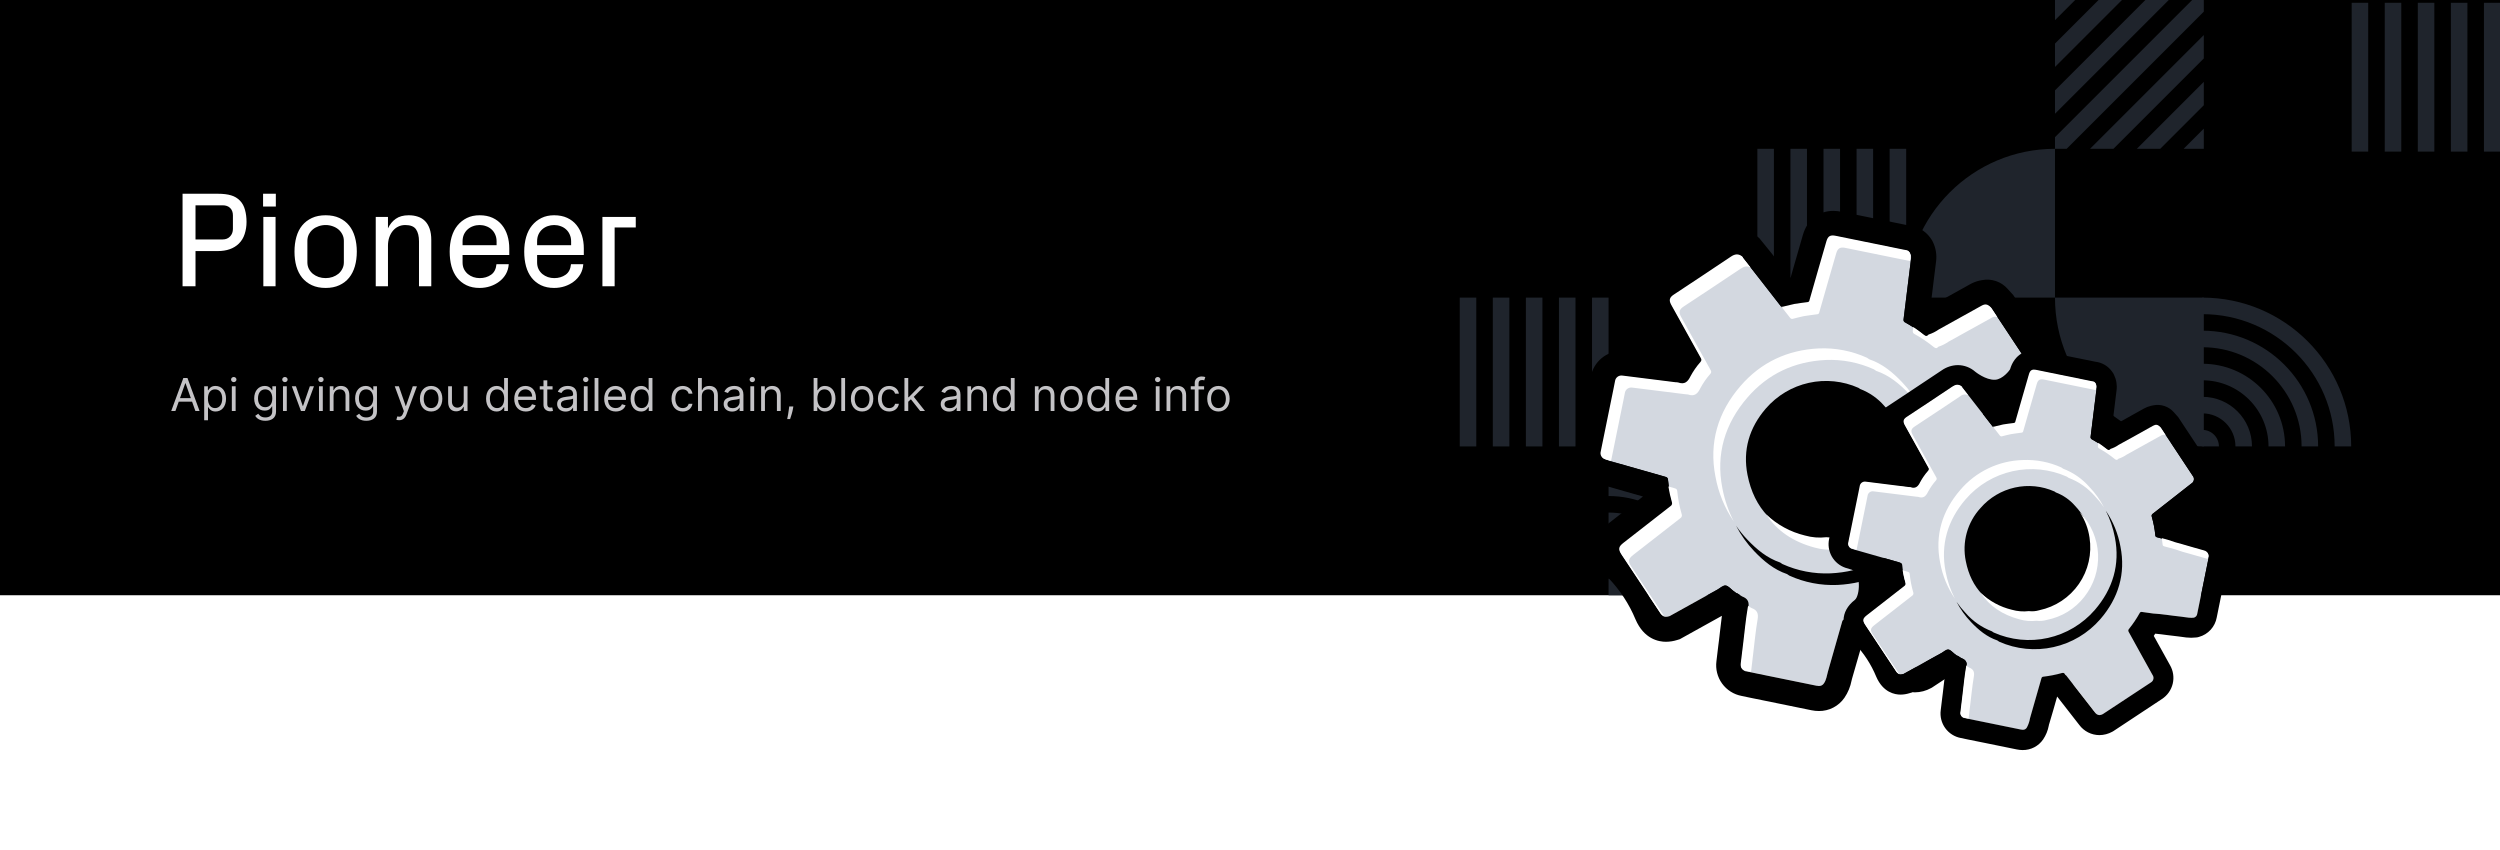 <?xml version="1.0" encoding="UTF-8"?>
<svg width="882px" height="300px" viewBox="0 0 882 300" version="1.1" xmlns="http://www.w3.org/2000/svg" xmlns:xlink="http://www.w3.org/1999/xlink">
    <!-- Generator: Sketch 61 (89581) - https://sketch.com -->
    <title>Group</title>
    <desc>Created with Sketch.</desc>
    <g id="Github-Covers" stroke="none" stroke-width="1" fill="none" fill-rule="evenodd">
        <g id="Pioneer">
            <g id="Group">
                <rect id="Rectangle" fill="#FFFFFF" fill-rule="nonzero" x="0" y="0" width="882" height="300"></rect>
                <rect id="Rectangle" fill="#000000" fill-rule="nonzero" x="0" y="0" width="882" height="210"></rect>
                <rect id="Rectangle" fill="#1F242C" fill-rule="nonzero" x="620" y="105" width="52.5" height="52.5"></rect>
                <polygon id="Path" fill="#1F242C" fill-rule="nonzero" points="625.837 157.5 620 157.5 620 163.337 625.837 163.337"></polygon>
                <polygon id="Path" fill="#1F242C" fill-rule="nonzero" points="631.674 163.337 625.837 163.337 625.837 169.174 631.674 169.174"></polygon>
                <polygon id="Path" fill="#1F242C" fill-rule="nonzero" points="637.494 157.5 631.658 157.5 631.658 163.337 637.494 163.337"></polygon>
                <polygon id="Path" fill="#1F242C" fill-rule="nonzero" points="625.837 169.158 620 169.158 620 174.995 625.837 174.995"></polygon>
                <polygon id="Path" fill="#1F242C" fill-rule="nonzero" points="637.494 169.158 631.658 169.158 631.658 174.995 637.494 174.995"></polygon>
                <polygon id="Path" fill="#1F242C" fill-rule="nonzero" points="643.332 163.337 637.496 163.337 637.496 169.174 643.332 169.174"></polygon>
                <polygon id="Path" fill="#1F242C" fill-rule="nonzero" points="631.674 174.995 625.837 174.995 625.837 180.832 631.674 180.832"></polygon>
                <polygon id="Path" fill="#1F242C" fill-rule="nonzero" points="625.837 180.832 620 180.832 620 186.669 625.837 186.669"></polygon>
                <polygon id="Path" fill="#1F242C" fill-rule="nonzero" points="637.494 180.832 631.658 180.832 631.658 186.669 637.494 186.669"></polygon>
                <polygon id="Path" fill="#1F242C" fill-rule="nonzero" points="643.332 174.995 637.496 174.995 637.496 180.832 643.332 180.832"></polygon>
                <polygon id="Path" fill="#1F242C" fill-rule="nonzero" points="631.674 186.668 625.837 186.668 625.837 192.505 631.674 192.505"></polygon>
                <polygon id="Path" fill="#1F242C" fill-rule="nonzero" points="625.837 192.489 620 192.489 620 198.326 625.837 198.326"></polygon>
                <polygon id="Path" fill="#1F242C" fill-rule="nonzero" points="637.494 192.489 631.658 192.489 631.658 198.326 637.494 198.326"></polygon>
                <polygon id="Path" fill="#1F242C" fill-rule="nonzero" points="643.332 186.668 637.496 186.668 637.496 192.505 643.332 192.505"></polygon>
                <polygon id="Path" fill="#1F242C" fill-rule="nonzero" points="631.674 198.326 625.837 198.326 625.837 204.163 631.674 204.163"></polygon>
                <polygon id="Path" fill="#1F242C" fill-rule="nonzero" points="625.837 204.164 620 204.164 620 210.001 625.837 210.001"></polygon>
                <polygon id="Path" fill="#1F242C" fill-rule="nonzero" points="637.494 204.164 631.658 204.164 631.658 210.001 637.494 210.001"></polygon>
                <polygon id="Path" fill="#1F242C" fill-rule="nonzero" points="643.332 198.326 637.496 198.326 637.496 204.163 643.332 204.163"></polygon>
                <polygon id="Path" fill="#1F242C" fill-rule="nonzero" points="649.168 157.5 643.331 157.5 643.331 163.337 649.168 163.337"></polygon>
                <polygon id="Path" fill="#1F242C" fill-rule="nonzero" points="655.006 163.337 649.169 163.337 649.169 169.174 655.006 169.174"></polygon>
                <polygon id="Path" fill="#1F242C" fill-rule="nonzero" points="660.826 157.5 654.99 157.5 654.99 163.337 660.826 163.337"></polygon>
                <polygon id="Path" fill="#1F242C" fill-rule="nonzero" points="649.168 169.158 643.331 169.158 643.331 174.995 649.168 174.995"></polygon>
                <polygon id="Path" fill="#1F242C" fill-rule="nonzero" points="660.826 169.158 654.99 169.158 654.99 174.995 660.826 174.995"></polygon>
                <polygon id="Path" fill="#1F242C" fill-rule="nonzero" points="666.663 163.337 660.827 163.337 660.827 169.174 666.663 169.174"></polygon>
                <polygon id="Path" fill="#1F242C" fill-rule="nonzero" points="655.006 174.995 649.169 174.995 649.169 180.832 655.006 180.832"></polygon>
                <polygon id="Path" fill="#1F242C" fill-rule="nonzero" points="649.168 180.832 643.331 180.832 643.331 186.669 649.168 186.669"></polygon>
                <polygon id="Path" fill="#1F242C" fill-rule="nonzero" points="660.826 180.832 654.99 180.832 654.99 186.669 660.826 186.669"></polygon>
                <polygon id="Path" fill="#1F242C" fill-rule="nonzero" points="666.663 174.995 660.827 174.995 660.827 180.832 666.663 180.832"></polygon>
                <polygon id="Path" fill="#1F242C" fill-rule="nonzero" points="655.006 186.668 649.169 186.668 649.169 192.505 655.006 192.505"></polygon>
                <polygon id="Path" fill="#1F242C" fill-rule="nonzero" points="649.168 192.489 643.331 192.489 643.331 198.326 649.168 198.326"></polygon>
                <polygon id="Path" fill="#1F242C" fill-rule="nonzero" points="660.826 192.489 654.99 192.489 654.99 198.326 660.826 198.326"></polygon>
                <polygon id="Path" fill="#1F242C" fill-rule="nonzero" points="666.663 186.668 660.827 186.668 660.827 192.505 666.663 192.505"></polygon>
                <polygon id="Path" fill="#1F242C" fill-rule="nonzero" points="655.006 198.326 649.169 198.326 649.169 204.163 655.006 204.163"></polygon>
                <polygon id="Path" fill="#1F242C" fill-rule="nonzero" points="649.168 204.164 643.331 204.164 643.331 210.001 649.168 210.001"></polygon>
                <polygon id="Path" fill="#1F242C" fill-rule="nonzero" points="660.826 204.164 654.99 204.164 654.99 210.001 660.826 210.001"></polygon>
                <polygon id="Path" fill="#1F242C" fill-rule="nonzero" points="672.5 157.5 666.663 157.5 666.663 163.337 672.5 163.337"></polygon>
                <polygon id="Path" fill="#1F242C" fill-rule="nonzero" points="672.5 169.158 666.663 169.158 666.663 174.995 672.5 174.995"></polygon>
                <polygon id="Path" fill="#1F242C" fill-rule="nonzero" points="672.5 180.832 666.663 180.832 666.663 186.669 672.5 186.669"></polygon>
                <polygon id="Path" fill="#1F242C" fill-rule="nonzero" points="672.5 192.489 666.663 192.489 666.663 198.326 672.5 198.326"></polygon>
                <polygon id="Path" fill="#1F242C" fill-rule="nonzero" points="672.5 204.164 666.663 204.164 666.663 210.001 672.5 210.001"></polygon>
                <polygon id="Path" fill="#1F242C" fill-rule="nonzero" points="666.663 198.326 660.827 198.326 660.827 204.163 666.663 204.163"></polygon>
                <rect id="Rectangle" fill="#1F242C" fill-rule="nonzero" x="631.667" y="52.499" width="5.833" height="52.5"></rect>
                <rect id="Rectangle" fill="#1F242C" fill-rule="nonzero" x="643.333" y="52.499" width="5.833" height="52.5"></rect>
                <rect id="Rectangle" fill="#1F242C" fill-rule="nonzero" x="655" y="52.499" width="5.833" height="52.5"></rect>
                <rect id="Rectangle" fill="#1F242C" fill-rule="nonzero" x="666.667" y="52.499" width="5.833" height="52.5"></rect>
                <rect id="Rectangle" fill="#1F242C" fill-rule="nonzero" x="620" y="52.499" width="5.837" height="52.5"></rect>
                <rect id="Rectangle" fill="#1F242C" fill-rule="nonzero" transform="translate(552.916, 131.25) rotate(-180) translate(-552.916, -131.25) " x="550" y="105" width="5.833" height="52.5"></rect>
                <rect id="Rectangle" fill="#1F242C" fill-rule="nonzero" transform="translate(541.25, 131.25) rotate(-180) translate(-541.25, -131.25) " x="538.334" y="105" width="5.833" height="52.5"></rect>
                <rect id="Rectangle" fill="#1F242C" fill-rule="nonzero" transform="translate(529.583, 131.25) rotate(-180) translate(-529.583, -131.25) " x="526.667" y="105" width="5.833" height="52.5"></rect>
                <rect id="Rectangle" fill="#1F242C" fill-rule="nonzero" transform="translate(517.916, 131.25) rotate(-180) translate(-517.916, -131.25) " x="515" y="105" width="5.833" height="52.5"></rect>
                <rect id="Rectangle" fill="#1F242C" fill-rule="nonzero" transform="translate(564.582, 131.25) rotate(-180) translate(-564.582, -131.25) " x="561.663" y="105" width="5.837" height="52.5"></rect>
                <rect id="Rectangle" fill="#1F242C" fill-rule="nonzero" transform="translate(867.588, 27.235) rotate(-180) translate(-867.588, -27.235) " x="864.672" y="0.985" width="5.833" height="52.5"></rect>
                <rect id="Rectangle" fill="#1F242C" fill-rule="nonzero" transform="translate(855.921, 27.234) rotate(-180) translate(-855.921, -27.234) " x="853.005" y="0.984" width="5.833" height="52.5"></rect>
                <rect id="Rectangle" fill="#1F242C" fill-rule="nonzero" transform="translate(844.255, 27.234) rotate(-180) translate(-844.255, -27.234) " x="841.339" y="0.984" width="5.833" height="52.5"></rect>
                <rect id="Rectangle" fill="#1F242C" fill-rule="nonzero" transform="translate(832.588, 27.234) rotate(-180) translate(-832.588, -27.234) " x="829.672" y="0.984" width="5.833" height="52.5"></rect>
                <rect id="Rectangle" fill="#1F242C" fill-rule="nonzero" transform="translate(879.254, 27.235) rotate(-180) translate(-879.254, -27.235) " x="876.335" y="0.985" width="5.837" height="52.5"></rect>
                <path d="M567.5,163.333 L567.5,157.5 C596.495,157.5 620,181.005 620,210 L614.167,210 C614.167,184.227 593.273,163.333 567.5,163.333 Z M567.5,175 L567.5,169.166 C590.052,169.166 608.333,187.448 608.333,210 L602.5,210 C602.5,190.67 586.83,175 567.5,175 Z M567.5,180.834 L567.5,186.667 C580.387,186.667 590.833,197.114 590.833,210 L596.667,210 C596.667,193.892 583.608,180.834 567.5,180.834 Z M567.5,198.333 L567.5,192.5 C577.165,192.5 585,200.335 585,210 L579.167,210 C579.167,203.557 573.943,198.333 567.5,198.333 Z M567.5,210 L567.5,204.166 C570.722,204.166 573.333,206.778 573.333,210 L567.5,210 Z" id="Shape" fill="#1F242C"></path>
                <path d="M777,110.833 L777,105 C805.995,105 829.5,128.505 829.5,157.5 L823.667,157.5 C823.667,131.727 802.773,110.833 777,110.833 Z M777,122.5 L777,116.667 C799.552,116.667 817.833,134.949 817.833,157.5 L812,157.5 C812,138.17 796.33,122.5 777,122.5 Z M777,128.333 L777,134.167 C789.887,134.167 800.333,144.613 800.333,157.5 L806.167,157.5 C806.167,141.392 793.108,128.333 777,128.333 Z M777,145.833 L777,140 C786.665,140 794.5,147.835 794.5,157.5 L788.667,157.5 C788.667,151.056 783.443,145.833 777,145.833 Z M777,157.5 L777,151.667 C780.222,151.667 782.833,154.279 782.833,157.5 L777,157.5 Z" id="Shape" fill="#1F242C"></path>
                <path d="M729.112,52.5 L725,52.5 L725,48.388 L773.387,0 L777.5,0 L777.5,4.112 L729.112,52.5 Z M765.133,0 L756.879,0 L725,31.879 L725,40.133 L765.133,0 Z M748.625,0 L740.371,0 L725,15.371 L725,23.625 L748.625,0 Z M725,0 L725,7.117 L732.117,0 L725,0 Z M777.5,20.621 L777.5,12.367 L737.367,52.5 L745.621,52.5 L777.5,20.621 Z M777.5,37.129 L777.5,28.875 L753.875,52.5 L762.129,52.5 L777.5,37.129 Z M777.5,45.383 L770.383,52.5 L777.5,52.5 L777.5,45.383 Z" id="Shape" fill="#1F242C" fill-rule="nonzero"></path>
                <path d="M672.5,105 L725,105 L725,52.5 C696.005,52.5 672.5,76.005 672.5,105 Z" id="Path" fill="#1F242C" fill-rule="nonzero"></path>
                <path d="M777.5,157.5 L777.5,105 L725,105 C725,133.995 748.505,157.5 777.5,157.5 Z" id="Path" fill="#1F242C" fill-rule="nonzero"></path>
                <path d="M64.406,101 L64.406,68.352 L76.758,68.352 C78.711,68.352 80.297,68.539 81.516,68.914 C82.75,69.273 83.805,69.906 84.68,70.812 C85.508,71.672 86.094,72.75 86.438,74.047 C86.797,75.344 86.977,76.758 86.977,78.289 C86.977,79.789 86.758,81.211 86.32,82.555 C85.898,83.883 85.219,85.008 84.281,85.93 C82.484,87.695 79.992,88.578 76.805,88.578 L68.977,88.578 L68.977,101 L64.406,101 Z M68.977,84.477 L78.539,84.477 C79.633,84.477 80.508,84.125 81.164,83.422 C81.836,82.719 82.172,81.828 82.172,80.75 L82.172,75.992 C82.172,74.898 81.852,74.031 81.211,73.391 C80.57,72.75 79.68,72.43 78.539,72.43 L68.977,72.43 L68.977,84.477 Z M92.812,72.875 L92.812,68.352 L97.312,68.352 L97.312,72.875 L92.812,72.875 Z M92.906,101 L92.906,76.531 L97.219,76.531 L97.219,101 L92.906,101 Z M103.898,88.766 C103.898,86.906 104.117,85.188 104.555,83.609 C105.008,82.016 105.688,80.664 106.594,79.555 C107.516,78.43 108.664,77.547 110.039,76.906 C111.414,76.266 113.031,75.945 114.891,75.945 C116.75,75.945 118.367,76.266 119.742,76.906 C121.117,77.547 122.258,78.43 123.164,79.555 C124.07,80.664 124.75,82.016 125.203,83.609 C125.656,85.188 125.883,86.906 125.883,88.766 C125.883,90.656 125.656,92.383 125.203,93.945 C124.75,95.508 124.07,96.852 123.164,97.977 C122.258,99.102 121.109,99.984 119.719,100.625 C118.344,101.266 116.734,101.586 114.891,101.586 C113.031,101.586 111.414,101.266 110.039,100.625 C108.664,99.984 107.516,99.102 106.594,97.977 C105.688,96.852 105.008,95.508 104.555,93.945 C104.117,92.383 103.898,90.656 103.898,88.766 Z M108.445,92.562 C108.445,93.391 108.617,94.148 108.961,94.836 C109.32,95.523 109.789,96.109 110.367,96.594 C110.945,97.062 111.625,97.438 112.406,97.719 C113.188,97.984 114.016,98.117 114.891,98.117 C115.75,98.117 116.57,97.984 117.352,97.719 C118.133,97.438 118.812,97.062 119.391,96.594 C119.969,96.109 120.43,95.523 120.773,94.836 C121.133,94.148 121.312,93.391 121.312,92.562 L121.312,84.969 C121.312,84.141 121.133,83.383 120.773,82.695 C120.43,82.008 119.969,81.422 119.391,80.938 C118.812,80.453 118.133,80.078 117.352,79.812 C116.57,79.531 115.75,79.391 114.891,79.391 C114.031,79.391 113.203,79.531 112.406,79.812 C111.625,80.078 110.945,80.453 110.367,80.938 C109.789,81.422 109.32,82.008 108.961,82.695 C108.617,83.383 108.445,84.141 108.445,84.969 L108.445,92.562 Z M132.562,101 L132.562,76.531 L136.875,76.531 L136.875,80.562 C137.547,79.125 138.469,78 139.641,77.188 C140.812,76.359 142.328,75.945 144.188,75.945 C145.375,75.945 146.453,76.109 147.422,76.438 C148.391,76.75 149.227,77.258 149.93,77.961 C150.633,78.664 151.18,79.57 151.57,80.68 C151.961,81.773 152.156,83.109 152.156,84.688 L152.156,101 L147.82,101 L147.82,85.156 C147.82,83.359 147.477,81.953 146.789,80.938 C146.102,79.906 144.828,79.391 142.969,79.391 C142.078,79.391 141.266,79.57 140.531,79.93 C139.797,80.273 139.156,80.773 138.609,81.43 C138.062,82.086 137.633,82.867 137.32,83.773 C137.023,84.664 136.875,85.641 136.875,86.703 L136.875,101 L132.562,101 Z M158.648,88.766 C158.648,86.906 158.875,85.188 159.328,83.609 C159.797,82.016 160.484,80.664 161.391,79.555 C162.312,78.43 163.422,77.547 164.719,76.906 C166.016,76.266 167.508,75.945 169.195,75.945 C170.961,75.945 172.5,76.25 173.812,76.859 C175.125,77.469 176.211,78.305 177.07,79.367 C177.93,80.414 178.578,81.648 179.016,83.07 C179.453,84.492 179.672,86.023 179.672,87.664 L179.672,89.961 L163.195,89.961 L163.195,92.562 C163.195,93.453 163.359,94.242 163.688,94.93 C164.031,95.617 164.492,96.203 165.07,96.688 C165.648,97.156 166.297,97.516 167.016,97.766 C167.734,98 168.477,98.117 169.242,98.117 C170.773,98.117 172.102,97.727 173.227,96.945 C174.352,96.164 174.992,94.922 175.148,93.219 L179.484,93.219 C179.391,94.531 179.047,95.703 178.453,96.734 C177.859,97.75 177.086,98.617 176.133,99.336 C175.195,100.055 174.133,100.609 172.945,101 C171.758,101.391 170.508,101.586 169.195,101.586 C167.43,101.586 165.883,101.266 164.555,100.625 C163.242,99.984 162.141,99.102 161.25,97.977 C160.375,96.852 159.719,95.508 159.281,93.945 C158.859,92.383 158.648,90.656 158.648,88.766 Z M163.195,86.516 L175.195,86.516 L175.195,85.156 C175.195,84.266 175.031,83.461 174.703,82.742 C174.391,82.023 173.953,81.414 173.391,80.914 C172.844,80.414 172.203,80.039 171.469,79.789 C170.75,79.523 169.992,79.391 169.195,79.391 C168.398,79.391 167.641,79.523 166.922,79.789 C166.203,80.039 165.562,80.414 165,80.914 C164.438,81.414 163.992,82.023 163.664,82.742 C163.352,83.461 163.195,84.266 163.195,85.156 L163.195,86.516 Z M184.945,88.766 C184.945,86.906 185.172,85.188 185.625,83.609 C186.094,82.016 186.781,80.664 187.688,79.555 C188.609,78.43 189.719,77.547 191.016,76.906 C192.312,76.266 193.805,75.945 195.492,75.945 C197.258,75.945 198.797,76.25 200.109,76.859 C201.422,77.469 202.508,78.305 203.367,79.367 C204.227,80.414 204.875,81.648 205.312,83.07 C205.75,84.492 205.969,86.023 205.969,87.664 L205.969,89.961 L189.492,89.961 L189.492,92.562 C189.492,93.453 189.656,94.242 189.984,94.93 C190.328,95.617 190.789,96.203 191.367,96.688 C191.945,97.156 192.594,97.516 193.312,97.766 C194.031,98 194.773,98.117 195.539,98.117 C197.07,98.117 198.398,97.727 199.523,96.945 C200.648,96.164 201.289,94.922 201.445,93.219 L205.781,93.219 C205.688,94.531 205.344,95.703 204.75,96.734 C204.156,97.75 203.383,98.617 202.43,99.336 C201.492,100.055 200.43,100.609 199.242,101 C198.055,101.391 196.805,101.586 195.492,101.586 C193.727,101.586 192.18,101.266 190.852,100.625 C189.539,99.984 188.438,99.102 187.547,97.977 C186.672,96.852 186.016,95.508 185.578,93.945 C185.156,92.383 184.945,90.656 184.945,88.766 Z M189.492,86.516 L201.492,86.516 L201.492,85.156 C201.492,84.266 201.328,83.461 201,82.742 C200.688,82.023 200.25,81.414 199.688,80.914 C199.141,80.414 198.5,80.039 197.766,79.789 C197.047,79.523 196.289,79.391 195.492,79.391 C194.695,79.391 193.938,79.523 193.219,79.789 C192.5,80.039 191.859,80.414 191.297,80.914 C190.734,81.414 190.289,82.023 189.961,82.742 C189.648,83.461 189.492,84.266 189.492,85.156 L189.492,86.516 Z M212.531,101 L212.531,76.531 L224.297,76.531 L224.297,80.258 L216.844,80.258 L216.844,101 L212.531,101 Z" id="Shape" fill="#FFFFFF" fill-rule="nonzero"></path>
                <path d="M61.886,145 L63.057,141.705 L67.761,141.705 L68.932,145 L70.409,145 L66.136,133.364 L64.682,133.364 L60.409,145 L61.886,145 Z M63.5,140.455 L65.364,135.205 L65.454,135.205 L67.318,140.455 L63.5,140.455 Z M72.04,148.273 L73.381,148.273 L73.381,143.659 L73.494,143.659 C73.79,144.136 74.358,145.182 76.04,145.182 C78.222,145.182 79.744,143.432 79.744,140.659 C79.744,137.909 78.222,136.159 76.017,136.159 C74.312,136.159 73.79,137.205 73.494,137.659 L73.335,137.659 L73.335,136.273 L72.04,136.273 L72.04,148.273 Z M73.358,140.636 C73.358,138.682 74.222,137.364 75.858,137.364 C77.562,137.364 78.403,138.795 78.403,140.636 C78.403,142.5 77.54,143.977 75.858,143.977 C74.244,143.977 73.358,142.614 73.358,140.636 Z M81.79,145 L83.131,145 L83.131,136.273 L81.79,136.273 L81.79,145 Z M82.472,134.818 C82.994,134.818 83.426,134.409 83.426,133.909 C83.426,133.409 82.994,133 82.472,133 C81.949,133 81.517,133.409 81.517,133.909 C81.517,134.409 81.949,134.818 82.472,134.818 Z M93.609,148.455 C95.7,148.455 97.382,147.5 97.382,145.25 L97.382,136.273 L96.087,136.273 L96.087,137.659 L95.95,137.659 C95.655,137.205 95.109,136.159 93.405,136.159 C91.2,136.159 89.678,137.909 89.678,140.591 C89.678,143.318 91.269,144.864 93.382,144.864 C95.087,144.864 95.632,143.864 95.928,143.386 L96.041,143.386 L96.041,145.159 C96.041,146.614 95.019,147.273 93.609,147.273 C92.024,147.273 91.467,146.438 91.109,145.955 L90.041,146.705 C90.587,147.619 91.66,148.455 93.609,148.455 Z M93.564,143.659 C91.882,143.659 91.019,142.386 91.019,140.568 C91.019,138.795 91.859,137.364 93.564,137.364 C95.2,137.364 96.064,138.682 96.064,140.568 C96.064,142.5 95.178,143.659 93.564,143.659 Z M99.837,145 L101.178,145 L101.178,136.273 L99.837,136.273 L99.837,145 Z M100.518,134.818 C101.041,134.818 101.473,134.409 101.473,133.909 C101.473,133.409 101.041,133 100.518,133 C99.996,133 99.564,133.409 99.564,133.909 C99.564,134.409 99.996,134.818 100.518,134.818 Z M110.77,136.273 L109.315,136.273 L106.906,143.227 L106.815,143.227 L104.406,136.273 L102.952,136.273 L106.179,145 L107.543,145 L110.77,136.273 Z M112.54,145 L113.881,145 L113.881,136.273 L112.54,136.273 L112.54,145 Z M113.222,134.818 C113.744,134.818 114.176,134.409 114.176,133.909 C114.176,133.409 113.744,133 113.222,133 C112.699,133 112.267,133.409 112.267,133.909 C112.267,134.409 112.699,134.818 113.222,134.818 Z M117.678,139.75 C117.678,138.227 118.621,137.364 119.905,137.364 C121.149,137.364 121.905,138.176 121.905,139.545 L121.905,145 L123.246,145 L123.246,139.455 C123.246,137.227 122.058,136.159 120.291,136.159 C118.973,136.159 118.155,136.75 117.746,137.636 L117.632,137.636 L117.632,136.273 L116.337,136.273 L116.337,145 L117.678,145 L117.678,139.75 Z M129.219,148.455 C131.31,148.455 132.991,147.5 132.991,145.25 L132.991,136.273 L131.696,136.273 L131.696,137.659 L131.56,137.659 C131.264,137.205 130.719,136.159 129.014,136.159 C126.81,136.159 125.287,137.909 125.287,140.591 C125.287,143.318 126.878,144.864 128.991,144.864 C130.696,144.864 131.241,143.864 131.537,143.386 L131.651,143.386 L131.651,145.159 C131.651,146.614 130.628,147.273 129.219,147.273 C127.634,147.273 127.077,146.438 126.719,145.955 L125.651,146.705 C126.196,147.619 127.27,148.455 129.219,148.455 Z M129.173,143.659 C127.491,143.659 126.628,142.386 126.628,140.568 C126.628,138.795 127.469,137.364 129.173,137.364 C130.81,137.364 131.673,138.682 131.673,140.568 C131.673,142.5 130.787,143.659 129.173,143.659 Z M140.81,148.25 C142.02,148.25 142.878,147.608 143.378,146.273 L147.094,136.295 L145.628,136.273 L143.219,143.227 L143.128,143.227 L140.719,136.273 L139.264,136.273 L142.491,145.045 L142.241,145.727 C141.764,147.034 141.151,147.159 140.173,146.909 L139.832,148.091 C139.969,148.159 140.355,148.25 140.81,148.25 Z M152.101,145.182 C154.464,145.182 156.055,143.386 156.055,140.682 C156.055,137.955 154.464,136.159 152.101,136.159 C149.737,136.159 148.146,137.955 148.146,140.682 C148.146,143.386 149.737,145.182 152.101,145.182 Z M152.101,143.977 C150.305,143.977 149.487,142.432 149.487,140.682 C149.487,138.932 150.305,137.364 152.101,137.364 C153.896,137.364 154.714,138.932 154.714,140.682 C154.714,142.432 153.896,143.977 152.101,143.977 Z M163.602,141.432 C163.602,143.068 162.352,143.818 161.352,143.818 C160.239,143.818 159.443,143 159.443,141.727 L159.443,136.273 L158.102,136.273 L158.102,141.818 C158.102,144.045 159.284,145.114 160.92,145.114 C162.239,145.114 163.102,144.409 163.511,143.523 L163.602,143.523 L163.602,145 L164.943,145 L164.943,136.273 L163.602,136.273 L163.602,141.432 Z M175.195,145.182 C176.876,145.182 177.445,144.136 177.74,143.659 L177.899,143.659 L177.899,145 L179.195,145 L179.195,133.364 L177.854,133.364 L177.854,137.659 L177.74,137.659 C177.445,137.205 176.922,136.159 175.217,136.159 C173.013,136.159 171.49,137.909 171.49,140.659 C171.49,143.432 173.013,145.182 175.195,145.182 Z M175.376,143.977 C173.695,143.977 172.831,142.5 172.831,140.636 C172.831,138.795 173.672,137.364 175.376,137.364 C177.013,137.364 177.876,138.682 177.876,140.636 C177.876,142.614 176.99,143.977 175.376,143.977 Z M185.496,145.182 C187.268,145.182 188.564,144.295 188.973,142.977 L187.678,142.614 C187.337,143.523 186.547,143.977 185.496,143.977 C183.922,143.977 182.837,142.96 182.774,141.091 L189.109,141.091 L189.109,140.523 C189.109,137.273 187.178,136.159 185.359,136.159 C182.996,136.159 181.428,138.023 181.428,140.705 C181.428,143.386 182.973,145.182 185.496,145.182 Z M182.774,139.932 C182.865,138.574 183.825,137.364 185.359,137.364 C186.814,137.364 187.746,138.455 187.746,139.932 L182.774,139.932 Z M194.945,136.273 L193.081,136.273 L193.081,134.182 L191.74,134.182 L191.74,136.273 L190.422,136.273 L190.422,137.409 L191.74,137.409 L191.74,142.864 C191.74,144.386 192.967,145.114 194.104,145.114 C194.604,145.114 194.922,145.023 195.104,144.955 L194.831,143.75 C194.717,143.773 194.536,143.818 194.24,143.818 C193.649,143.818 193.081,143.636 193.081,142.5 L193.081,137.409 L194.945,137.409 L194.945,136.273 Z M199.53,145.205 C201.053,145.205 201.848,144.386 202.121,143.818 L202.189,143.818 L202.189,145 L203.53,145 L203.53,139.25 C203.53,136.477 201.416,136.159 200.303,136.159 C198.984,136.159 197.484,136.614 196.803,138.205 L198.075,138.659 C198.371,138.023 199.07,137.341 200.348,137.341 C201.581,137.341 202.189,137.994 202.189,139.114 L202.189,139.159 C202.189,139.807 201.53,139.75 199.939,139.955 C198.32,140.165 196.553,140.523 196.553,142.523 C196.553,144.227 197.871,145.205 199.53,145.205 Z M199.734,144 C198.666,144 197.893,143.523 197.893,142.591 C197.893,141.568 198.825,141.25 199.871,141.114 C200.439,141.045 201.962,140.886 202.189,140.614 L202.189,141.841 C202.189,142.932 201.325,144 199.734,144 Z M205.977,145 L207.318,145 L207.318,136.273 L205.977,136.273 L205.977,145 Z M206.659,134.818 C207.182,134.818 207.614,134.409 207.614,133.909 C207.614,133.409 207.182,133 206.659,133 C206.136,133 205.705,133.409 205.705,133.909 C205.705,134.409 206.136,134.818 206.659,134.818 Z M211.115,133.364 L209.774,133.364 L209.774,145 L211.115,145 L211.115,133.364 Z M217.23,145.182 C219.003,145.182 220.298,144.295 220.707,142.977 L219.412,142.614 C219.071,143.523 218.281,143.977 217.23,143.977 C215.656,143.977 214.571,142.96 214.509,141.091 L220.844,141.091 L220.844,140.523 C220.844,137.273 218.912,136.159 217.094,136.159 C214.73,136.159 213.162,138.023 213.162,140.705 C213.162,143.386 214.707,145.182 217.23,145.182 Z M214.509,139.932 C214.599,138.574 215.56,137.364 217.094,137.364 C218.548,137.364 219.48,138.455 219.48,139.932 L214.509,139.932 Z M226.179,145.182 C227.861,145.182 228.429,144.136 228.724,143.659 L228.884,143.659 L228.884,145 L230.179,145 L230.179,133.364 L228.838,133.364 L228.838,137.659 L228.724,137.659 C228.429,137.205 227.906,136.159 226.202,136.159 C223.997,136.159 222.474,137.909 222.474,140.659 C222.474,143.432 223.997,145.182 226.179,145.182 Z M226.361,143.977 C224.679,143.977 223.815,142.5 223.815,140.636 C223.815,138.795 224.656,137.364 226.361,137.364 C227.997,137.364 228.861,138.682 228.861,140.636 C228.861,142.614 227.974,143.977 226.361,143.977 Z M240.866,145.182 C242.798,145.182 244.071,144 244.298,142.455 L242.957,142.455 C242.707,143.409 241.912,143.977 240.866,143.977 C239.276,143.977 238.253,142.659 238.253,140.636 C238.253,138.659 239.298,137.364 240.866,137.364 C242.048,137.364 242.753,138.091 242.957,138.886 L244.298,138.886 C244.071,137.25 242.685,136.159 240.844,136.159 C238.48,136.159 236.912,138.023 236.912,140.682 C236.912,143.295 238.412,145.182 240.866,145.182 Z M247.599,139.75 C247.599,138.227 248.571,137.364 249.895,137.364 C251.156,137.364 251.918,138.159 251.918,139.545 L251.918,145 L253.259,145 L253.259,139.455 C253.259,137.21 252.065,136.159 250.281,136.159 C248.906,136.159 248.122,136.733 247.713,137.636 L247.599,137.636 L247.599,133.364 L246.259,133.364 L246.259,145 L247.599,145 L247.599,139.75 Z M258.28,145.205 C259.803,145.205 260.598,144.386 260.871,143.818 L260.939,143.818 L260.939,145 L262.28,145 L262.28,139.25 C262.28,136.477 260.166,136.159 259.053,136.159 C257.734,136.159 256.234,136.614 255.553,138.205 L256.825,138.659 C257.121,138.023 257.82,137.341 259.098,137.341 C260.331,137.341 260.939,137.994 260.939,139.114 L260.939,139.159 C260.939,139.807 260.28,139.75 258.689,139.955 C257.07,140.165 255.303,140.523 255.303,142.523 C255.303,144.227 256.621,145.205 258.28,145.205 Z M258.484,144 C257.416,144 256.643,143.523 256.643,142.591 C256.643,141.568 257.575,141.25 258.621,141.114 C259.189,141.045 260.712,140.886 260.939,140.614 L260.939,141.841 C260.939,142.932 260.075,144 258.484,144 Z M264.727,145 L266.068,145 L266.068,136.273 L264.727,136.273 L264.727,145 Z M265.409,134.818 C265.932,134.818 266.364,134.409 266.364,133.909 C266.364,133.409 265.932,133 265.409,133 C264.886,133 264.455,133.409 264.455,133.909 C264.455,134.409 264.886,134.818 265.409,134.818 Z M269.865,139.75 C269.865,138.227 270.808,137.364 272.092,137.364 C273.337,137.364 274.092,138.176 274.092,139.545 L274.092,145 L275.433,145 L275.433,139.455 C275.433,137.227 274.246,136.159 272.479,136.159 C271.161,136.159 270.342,136.75 269.933,137.636 L269.82,137.636 L269.82,136.273 L268.524,136.273 L268.524,145 L269.865,145 L269.865,139.75 Z M279.884,143.409 L278.429,143.409 L278.361,144.045 C278.196,145.585 277.872,147.119 277.724,147.841 L278.747,147.841 C279.02,147.068 279.599,145.318 279.793,144.023 L279.884,143.409 Z M287.05,145 L288.345,145 L288.345,143.659 L288.504,143.659 C288.8,144.136 289.368,145.182 291.05,145.182 C293.232,145.182 294.754,143.432 294.754,140.659 C294.754,137.909 293.232,136.159 291.027,136.159 C289.322,136.159 288.8,137.205 288.504,137.659 L288.391,137.659 L288.391,133.364 L287.05,133.364 L287.05,145 Z M288.368,140.636 C288.368,138.682 289.232,137.364 290.868,137.364 C292.572,137.364 293.413,138.795 293.413,140.636 C293.413,142.5 292.55,143.977 290.868,143.977 C289.254,143.977 288.368,142.614 288.368,140.636 Z M298.146,133.364 L296.805,133.364 L296.805,145 L298.146,145 L298.146,133.364 Z M304.148,145.182 C306.511,145.182 308.102,143.386 308.102,140.682 C308.102,137.955 306.511,136.159 304.148,136.159 C301.784,136.159 300.193,137.955 300.193,140.682 C300.193,143.386 301.784,145.182 304.148,145.182 Z M304.148,143.977 C302.352,143.977 301.534,142.432 301.534,140.682 C301.534,138.932 302.352,137.364 304.148,137.364 C305.943,137.364 306.761,138.932 306.761,140.682 C306.761,142.432 305.943,143.977 304.148,143.977 Z M313.695,145.182 C315.626,145.182 316.899,144 317.126,142.455 L315.786,142.455 C315.536,143.409 314.74,143.977 313.695,143.977 C312.104,143.977 311.081,142.659 311.081,140.636 C311.081,138.659 312.126,137.364 313.695,137.364 C314.876,137.364 315.581,138.091 315.786,138.886 L317.126,138.886 C316.899,137.25 315.513,136.159 313.672,136.159 C311.308,136.159 309.74,138.023 309.74,140.682 C309.74,143.295 311.24,145.182 313.695,145.182 Z M319.087,145 L320.428,145 L320.428,141.733 L321.365,140.864 L324.632,145 L326.337,145 L322.376,140 L326.064,136.273 L324.405,136.273 L320.587,140.159 L320.428,140.159 L320.428,133.364 L319.087,133.364 L319.087,145 Z M334.858,145.205 C336.381,145.205 337.176,144.386 337.449,143.818 L337.517,143.818 L337.517,145 L338.858,145 L338.858,139.25 C338.858,136.477 336.744,136.159 335.631,136.159 C334.312,136.159 332.812,136.614 332.131,138.205 L333.403,138.659 C333.699,138.023 334.398,137.341 335.676,137.341 C336.909,137.341 337.517,137.994 337.517,139.114 L337.517,139.159 C337.517,139.807 336.858,139.75 335.267,139.955 C333.648,140.165 331.881,140.523 331.881,142.523 C331.881,144.227 333.199,145.205 334.858,145.205 Z M335.062,144 C333.994,144 333.222,143.523 333.222,142.591 C333.222,141.568 334.153,141.25 335.199,141.114 C335.767,141.045 337.29,140.886 337.517,140.614 L337.517,141.841 C337.517,142.932 336.653,144 335.062,144 Z M342.646,139.75 C342.646,138.227 343.589,137.364 344.874,137.364 C346.118,137.364 346.874,138.176 346.874,139.545 L346.874,145 L348.214,145 L348.214,139.455 C348.214,137.227 347.027,136.159 345.26,136.159 C343.942,136.159 343.124,136.75 342.714,137.636 L342.601,137.636 L342.601,136.273 L341.305,136.273 L341.305,145 L342.646,145 L342.646,139.75 Z M353.96,145.182 C355.642,145.182 356.21,144.136 356.506,143.659 L356.665,143.659 L356.665,145 L357.96,145 L357.96,133.364 L356.619,133.364 L356.619,137.659 L356.506,137.659 C356.21,137.205 355.688,136.159 353.983,136.159 C351.778,136.159 350.256,137.909 350.256,140.659 C350.256,143.432 351.778,145.182 353.96,145.182 Z M354.142,143.977 C352.46,143.977 351.597,142.5 351.597,140.636 C351.597,138.795 352.438,137.364 354.142,137.364 C355.778,137.364 356.642,138.682 356.642,140.636 C356.642,142.614 355.756,143.977 354.142,143.977 Z M366.443,139.75 C366.443,138.227 367.386,137.364 368.67,137.364 C369.915,137.364 370.67,138.176 370.67,139.545 L370.67,145 L372.011,145 L372.011,139.455 C372.011,137.227 370.824,136.159 369.057,136.159 C367.739,136.159 366.92,136.75 366.511,137.636 L366.398,137.636 L366.398,136.273 L365.102,136.273 L365.102,145 L366.443,145 L366.443,139.75 Z M378.007,145.182 C380.371,145.182 381.962,143.386 381.962,140.682 C381.962,137.955 380.371,136.159 378.007,136.159 C375.643,136.159 374.053,137.955 374.053,140.682 C374.053,143.386 375.643,145.182 378.007,145.182 Z M378.007,143.977 C376.212,143.977 375.393,142.432 375.393,140.682 C375.393,138.932 376.212,137.364 378.007,137.364 C379.803,137.364 380.621,138.932 380.621,140.682 C380.621,142.432 379.803,143.977 378.007,143.977 Z M387.304,145.182 C388.986,145.182 389.554,144.136 389.849,143.659 L390.009,143.659 L390.009,145 L391.304,145 L391.304,133.364 L389.963,133.364 L389.963,137.659 L389.849,137.659 C389.554,137.205 389.031,136.159 387.327,136.159 C385.122,136.159 383.599,137.909 383.599,140.659 C383.599,143.432 385.122,145.182 387.304,145.182 Z M387.486,143.977 C385.804,143.977 384.94,142.5 384.94,140.636 C384.94,138.795 385.781,137.364 387.486,137.364 C389.122,137.364 389.986,138.682 389.986,140.636 C389.986,142.614 389.099,143.977 387.486,143.977 Z M397.605,145.182 C399.378,145.182 400.673,144.295 401.082,142.977 L399.787,142.614 C399.446,143.523 398.656,143.977 397.605,143.977 C396.031,143.977 394.946,142.96 394.884,141.091 L401.219,141.091 L401.219,140.523 C401.219,137.273 399.287,136.159 397.469,136.159 C395.105,136.159 393.537,138.023 393.537,140.705 C393.537,143.386 395.082,145.182 397.605,145.182 Z M394.884,139.932 C394.974,138.574 395.935,137.364 397.469,137.364 C398.923,137.364 399.855,138.455 399.855,139.932 L394.884,139.932 Z M407.759,145 L409.099,145 L409.099,136.273 L407.759,136.273 L407.759,145 Z M408.44,134.818 C408.963,134.818 409.395,134.409 409.395,133.909 C409.395,133.409 408.963,133 408.44,133 C407.918,133 407.486,133.409 407.486,133.909 C407.486,134.409 407.918,134.818 408.44,134.818 Z M412.896,139.75 C412.896,138.227 413.839,137.364 415.124,137.364 C416.368,137.364 417.124,138.176 417.124,139.545 L417.124,145 L418.464,145 L418.464,139.455 C418.464,137.227 417.277,136.159 415.51,136.159 C414.192,136.159 413.374,136.75 412.964,137.636 L412.851,137.636 L412.851,136.273 L411.555,136.273 L411.555,145 L412.896,145 L412.896,139.75 Z M424.801,136.273 L422.847,136.273 L422.847,135.386 C422.847,134.523 423.21,134.068 424.097,134.068 C424.483,134.068 424.71,134.159 424.847,134.205 L425.233,133.045 C425.028,132.955 424.619,132.818 423.96,132.818 C422.71,132.818 421.506,133.568 421.506,135.068 L421.506,136.273 L420.097,136.273 L420.097,137.409 L421.506,137.409 L421.506,145 L422.847,145 L422.847,137.409 L424.801,137.409 L424.801,136.273 Z M429.866,145.182 C432.23,145.182 433.821,143.386 433.821,140.682 C433.821,137.955 432.23,136.159 429.866,136.159 C427.503,136.159 425.912,137.955 425.912,140.682 C425.912,143.386 427.503,145.182 429.866,145.182 Z M429.866,143.977 C428.071,143.977 427.253,142.432 427.253,140.682 C427.253,138.932 428.071,137.364 429.866,137.364 C431.662,137.364 432.48,138.932 432.48,140.682 C432.48,142.432 431.662,143.977 429.866,143.977 Z" id="Shape" fill="#C4C3C6" fill-rule="nonzero"></path>
                <path d="M589.09,217.3 C587.43,217.81 586.7,217.58 585.82,216.25 C581.3,209.45 576.787,202.646 572.28,195.84 C571.01,193.93 571.18,193.08 573.02,191.65 C578.53,187.36 584.02,183.05 589.53,178.78 C589.778,178.637 589.965,178.41 590.059,178.14 C590.152,177.87 590.146,177.575 590.04,177.31 C589.261,174.646 588.739,171.913 588.48,169.15 C588.41,168.43 587.96,168.3 587.42,168.15 L568.48,162.75 C567.8,162.55 567.1,162.38 566.48,162.14 C565.933,161.985 565.468,161.622 565.185,161.129 C564.903,160.635 564.826,160.05 564.97,159.5 C566.47,152.106 567.977,144.713 569.49,137.32 C569.67,136.43 569.84,135.53 570.02,134.64 C570.06,134.335 570.161,134.042 570.318,133.777 C570.474,133.512 570.682,133.282 570.93,133.1 C571.177,132.918 571.459,132.788 571.758,132.717 C572.057,132.647 572.367,132.637 572.67,132.69 C578.923,133.456 585.167,134.236 591.4,135.03 C591.705,135.03 592.01,135.057 592.31,135.11 C594.54,135.92 595.71,134.89 596.64,132.94 C597.623,131.117 598.807,129.409 600.17,127.85 C600.356,127.681 600.472,127.448 600.494,127.198 C600.516,126.948 600.443,126.699 600.29,126.5 C596.81,120.253 593.34,114 589.88,107.74 C588.97,106.11 589.19,105.14 590.71,104.13 C597.43,99.68 604.17,95.25 610.86,90.75 C612.32,89.75 613.6,89.58 614.97,90.75 C614.9,90.96 615.07,91.06 615.17,91.18 C619.557,96.82 623.947,102.456 628.34,108.09 C628.447,108.247 628.604,108.365 628.785,108.423 C628.966,108.481 629.162,108.476 629.34,108.41 C630.61,108.06 631.9,107.78 633.19,107.48 C634.76,107.26 636.33,107 637.91,106.82 C638.59,106.75 638.59,106.23 638.71,105.82 C639.71,102.21 640.77,98.6 641.81,94.99 C642.73,91.77 643.65,88.54 644.59,85.33 C645.13,83.5 645.98,83.03 647.85,83.41 C655.897,85.05 663.947,86.69 672,88.33 C672.6,88.46 673.3,88.42 673.73,89 L673.96,89.33 C674.241,89.914 674.339,90.569 674.24,91.21 L673.5,97 C672.86,102.2 672.23,107.4 671.58,112.59 C671.513,112.835 671.542,113.097 671.661,113.321 C671.78,113.546 671.98,113.717 672.22,113.8 C674.59,115.111 676.839,116.631 678.94,118.34 C679.63,118.9 680.07,118.91 680.6,118.26 C681.887,117.845 683.105,117.239 684.21,116.46 C689.21,113.7 694.28,110.87 699.31,108.08 C700.62,107.35 701.45,107.53 702.62,108.74 L702.85,109.05 L716.52,129.71 C717.52,131.18 717.34,132.21 715.96,133.3 C710.307,137.726 704.64,142.15 698.96,146.57 C698.737,146.684 698.565,146.878 698.477,147.113 C698.39,147.348 698.395,147.608 698.49,147.84 C699.265,150.54 699.797,153.305 700.08,156.1 C700.07,156.301 700.133,156.5 700.258,156.658 C700.383,156.816 700.562,156.924 700.76,156.96 L705.65,158.3 C707.797,159.08 709.984,159.747 712.2,160.3 C715.36,161.25 718.55,162.11 721.72,163.02 C722.175,163.124 722.6,163.333 722.96,163.63 C723.292,163.924 723.528,164.311 723.635,164.742 C723.742,165.172 723.716,165.625 723.56,166.04 L718.56,190.69 C718.528,191.099 718.37,191.488 718.109,191.805 C717.848,192.122 717.496,192.35 717.1,192.46 C715.1,192.7 713.1,192.17 711.17,191.98 C707.17,191.58 703.17,190.85 699.12,190.63 C697.44,190.4 695.77,190.19 694.12,189.94 C693.92,189.887 693.707,189.909 693.522,190.003 C693.338,190.097 693.195,190.256 693.12,190.45 C691.758,192.914 690.185,195.256 688.42,197.45 C688.242,197.622 688.133,197.855 688.117,198.102 C688.1,198.35 688.176,198.595 688.33,198.79 C690.02,201.79 691.68,204.79 693.33,207.85 C695.15,211.14 696.98,214.42 698.79,217.71 C698.979,217.964 699.112,218.254 699.181,218.563 C699.25,218.872 699.254,219.191 699.191,219.502 C699.129,219.812 699.003,220.105 698.82,220.363 C698.637,220.621 698.402,220.838 698.13,221 C691.11,225.666 684.067,230.333 677,235 C676.742,235.191 676.447,235.326 676.134,235.397 C675.82,235.468 675.496,235.474 675.18,235.414 C674.865,235.354 674.565,235.229 674.3,235.048 C674.035,234.867 673.81,234.632 673.64,234.36 C669.5,229.026 665.367,223.723 661.24,218.45 C661.046,218.131 660.779,217.864 660.46,217.67 C660.17,217.18 659.97,216.67 659.17,216.9 C656.437,217.679 653.644,218.231 650.82,218.55 C650.592,218.553 650.373,218.639 650.204,218.792 C650.035,218.944 649.927,219.153 649.9,219.38 C648.25,225.24 646.59,231.09 644.9,236.93 C644.48,238.34 644.37,239.86 643.47,241.11 C643.19,241.511 642.786,241.809 642.32,241.959 C641.854,242.109 641.352,242.102 640.89,241.94 L620.42,237.76 C619.07,237.48 617.71,237.21 616.35,236.91 C616.03,236.901 615.715,236.819 615.43,236.672 C615.146,236.524 614.898,236.314 614.706,236.058 C614.513,235.801 614.381,235.504 614.32,235.189 C614.258,234.875 614.269,234.55 614.35,234.24 C614.6,231.82 614.92,229.41 615.22,226.99 C615.74,222.83 616.11,218.65 616.83,214.52 C617.19,212.42 616.66,211.22 614.73,210.47 C613.93,210.15 613.33,209.41 612.46,209.16 L611.46,208.42 C610.6,207.77 609.79,206.73 608.85,206.58 C607.91,206.43 606.85,207.46 605.92,207.99 C600.32,211.07 594.71,214.173 589.09,217.3 Z" id="Path" fill="#D3D8E0" fill-rule="nonzero"></path>
                <path d="M646.79,83.27 C647.146,83.275 647.501,83.315 647.85,83.39 C655.897,85.03 663.947,86.67 672,88.31 C672.6,88.44 673.3,88.4 673.73,88.98 L673.95,89.3 C674.223,89.879 674.317,90.527 674.22,91.16 L673.5,97 C672.86,102.2 672.23,107.4 671.58,112.59 C671.513,112.835 671.542,113.097 671.661,113.322 C671.779,113.546 671.979,113.717 672.22,113.8 C674.59,115.111 676.839,116.631 678.94,118.34 C679.175,118.572 679.482,118.716 679.81,118.75 C679.97,118.734 680.125,118.681 680.262,118.596 C680.399,118.511 680.514,118.396 680.6,118.26 C681.887,117.846 683.104,117.239 684.21,116.46 C689.21,113.7 694.28,110.87 699.31,108.08 C699.722,107.82 700.194,107.672 700.68,107.65 C701.061,107.688 701.43,107.804 701.764,107.992 C702.098,108.179 702.39,108.434 702.62,108.74 L702.85,109.05 L716.52,129.71 C717.52,131.18 717.34,132.21 715.96,133.3 C710.307,137.727 704.64,142.15 698.96,146.57 C698.737,146.684 698.564,146.878 698.477,147.113 C698.39,147.348 698.395,147.608 698.49,147.84 C699.264,150.54 699.797,153.305 700.08,156.1 C700.069,156.301 700.133,156.5 700.258,156.658 C700.383,156.816 700.562,156.924 700.76,156.96 L705.65,158.3 C707.797,159.08 709.983,159.747 712.2,160.3 C715.36,161.25 718.55,162.11 721.72,163.02 C722.175,163.124 722.6,163.333 722.96,163.63 C723.29,163.925 723.524,164.313 723.631,164.743 C723.738,165.172 723.713,165.624 723.56,166.04 L718.56,190.69 C718.528,191.099 718.37,191.488 718.109,191.805 C717.848,192.122 717.496,192.35 717.1,192.46 C716.741,192.5 716.381,192.52 716.02,192.52 C714.39,192.52 712.79,192.14 711.17,191.98 C707.17,191.58 703.17,190.85 699.12,190.63 C697.44,190.4 695.77,190.19 694.12,189.94 L693.92,189.94 C693.754,189.942 693.592,189.994 693.454,190.088 C693.317,190.182 693.211,190.315 693.15,190.47 C691.787,192.934 690.215,195.276 688.45,197.47 C688.271,197.642 688.163,197.875 688.147,198.123 C688.13,198.37 688.206,198.615 688.36,198.81 C690.05,201.81 691.71,204.81 693.36,207.87 C695.18,211.16 697.01,214.44 698.82,217.73 C699.009,217.984 699.142,218.275 699.211,218.583 C699.28,218.892 699.283,219.212 699.221,219.522 C699.159,219.832 699.033,220.125 698.85,220.383 C698.667,220.641 698.432,220.858 698.16,221.02 C691.12,225.673 684.067,230.333 677,235 C676.55,235.264 676.041,235.411 675.52,235.43 C675.143,235.413 674.776,235.306 674.449,235.119 C674.122,234.931 673.844,234.667 673.64,234.35 C669.5,229.017 665.367,223.713 661.24,218.44 C661.046,218.121 660.779,217.854 660.46,217.66 C660.22,217.26 660.04,216.83 659.53,216.83 C659.408,216.833 659.287,216.854 659.17,216.89 C656.437,217.669 653.644,218.221 650.82,218.54 C650.592,218.543 650.373,218.629 650.204,218.782 C650.035,218.935 649.927,219.144 649.9,219.37 C648.25,225.23 646.59,231.08 644.9,236.92 C644.48,238.33 644.37,239.85 643.47,241.1 C643.283,241.392 643.023,241.63 642.717,241.791 C642.41,241.953 642.066,242.031 641.72,242.021 C641.441,242.018 641.163,241.988 640.89,241.93 L620.42,237.75 C619.07,237.47 617.71,237.2 616.35,236.9 C616.029,236.891 615.715,236.809 615.43,236.662 C615.145,236.514 614.898,236.304 614.705,236.048 C614.513,235.791 614.381,235.494 614.32,235.179 C614.258,234.865 614.269,234.54 614.35,234.23 C614.6,231.81 614.92,229.4 615.22,226.98 C615.74,222.82 616.11,218.64 616.83,214.51 C617.19,212.41 616.66,211.21 614.73,210.46 C613.93,210.14 613.33,209.4 612.46,209.15 L611.46,208.41 C610.6,207.76 609.79,206.72 608.85,206.57 L608.64,206.57 C607.71,206.57 606.82,207.51 605.92,208 C600.293,211.113 594.67,214.233 589.05,217.36 C588.619,217.512 588.167,217.596 587.71,217.61 C586.91,217.61 586.38,217.22 585.78,216.31 C581.26,209.51 576.747,202.707 572.24,195.9 C570.97,193.99 571.14,193.14 572.98,191.71 C578.49,187.42 583.98,183.11 589.49,178.84 C589.737,178.697 589.925,178.47 590.019,178.2 C590.112,177.93 590.106,177.635 590,177.37 C589.221,174.706 588.699,171.973 588.44,169.21 C588.37,168.49 587.92,168.36 587.38,168.21 L568.44,162.81 C567.76,162.61 567.06,162.44 566.44,162.2 C565.893,162.046 565.428,161.682 565.145,161.189 C564.863,160.695 564.785,160.11 564.93,159.56 C566.43,152.167 567.937,144.773 569.45,137.38 C569.63,136.49 569.8,135.59 569.98,134.7 C570.047,134.142 570.318,133.629 570.741,133.26 C571.164,132.89 571.709,132.691 572.27,132.7 C572.39,132.69 572.51,132.69 572.63,132.7 C578.883,133.467 585.127,134.247 591.36,135.04 C591.665,135.04 591.97,135.067 592.27,135.12 C592.713,135.294 593.184,135.388 593.66,135.4 C595.03,135.4 595.89,134.4 596.6,132.95 C597.583,131.127 598.767,129.419 600.13,127.86 C600.316,127.691 600.431,127.458 600.454,127.208 C600.476,126.958 600.403,126.709 600.25,126.51 C596.77,120.263 593.3,114.01 589.84,107.75 C588.93,106.12 589.15,105.15 590.67,104.14 C597.39,99.69 604.13,95.26 610.82,90.76 C611.448,90.276 612.208,89.994 613,89.95 C613.72,89.969 614.408,90.254 614.93,90.75 C614.86,90.96 615.03,91.06 615.13,91.18 C619.517,96.82 623.907,102.457 628.3,108.09 C628.37,108.203 628.467,108.297 628.582,108.363 C628.697,108.43 628.827,108.466 628.96,108.47 C629.089,108.467 629.217,108.447 629.34,108.41 C630.61,108.06 631.9,107.78 633.19,107.48 C634.76,107.26 636.33,107 637.91,106.82 C638.59,106.75 638.59,106.23 638.71,105.82 C639.71,102.21 640.77,98.6 641.81,94.99 C642.73,91.77 643.65,88.54 644.59,85.33 C645.02,83.88 645.59,83.33 646.79,83.33 L646.79,83.27 Z M646.79,74.4 C641.64,74.4 637.63,77.54 636.08,82.81 C635.28,85.54 634.48,88.32 633.72,91 L633.28,92.52 C632.92,93.77 632.57,95.02 632.21,96.26 C632.05,96.85 631.88,97.43 631.71,98.01 L626,90.63 L624.95,89.28 L620.66,84 C618.543,82.131 615.824,81.088 613,81.06 C610.444,81.096 607.958,81.905 605.87,83.38 C600.96,86.68 595.87,90.01 591.05,93.23 L585.77,96.73 C580.36,100.31 578.91,106.32 582.08,112.04 L585.08,117.54 C586.62,120.32 588.163,123.1 589.71,125.88 L586.16,125.43 L573.67,123.87 C573.189,123.81 572.705,123.78 572.22,123.78 C569.614,123.772 567.087,124.677 565.077,126.337 C563.068,127.997 561.703,130.309 561.22,132.87 C561.13,133.3 561.05,133.73 560.96,134.15 L560.69,135.54 L559.28,142.46 C558.24,147.553 557.203,152.643 556.17,157.73 C555.594,160.372 556.012,163.134 557.344,165.488 C558.676,167.842 560.828,169.623 563.39,170.49 C564.19,170.77 564.93,170.98 565.52,171.14 L565.97,171.27 L579.64,175.17 L574.02,179.56 L567.5,184.65 C560.97,189.73 560.76,197.21 567.41,203.88 C571.493,208.111 574.746,213.07 577,218.5 C580,225.5 585.21,226.42 587.75,226.42 C589.108,226.41 590.457,226.194 591.75,225.78 L592.63,225.51 L593.44,225.06 L597.72,222.68 C600.973,220.867 604.227,219.06 607.48,217.26 C607.25,218.98 607.06,220.67 606.87,222.34 C606.74,223.51 606.6,224.68 606.46,225.86 L606.22,227.73 C606,229.53 605.76,231.38 605.56,233.26 C605.189,236.05 605.902,238.877 607.552,241.157 C609.202,243.438 611.664,244.999 614.43,245.52 C615.62,245.79 616.8,246.03 617.95,246.26 L618.65,246.4 L624.84,247.66 L639.1,250.58 C639.962,250.756 640.84,250.847 641.72,250.85 C643.488,250.864 645.233,250.445 646.802,249.629 C648.371,248.813 649.716,247.625 650.72,246.17 C651.968,244.334 652.826,242.261 653.24,240.08 C653.3,239.82 653.37,239.54 653.41,239.4 C654.62,235.33 655.8,231.18 656.92,227.24 L658.79,229.63 L666.69,239.77 C667.718,241.156 669.055,242.283 670.595,243.062 C672.134,243.842 673.834,244.252 675.56,244.26 C677.548,244.245 679.501,243.733 681.24,242.77 L681.6,242.58 L681.93,242.36 L687.33,238.8 L703.13,228.35 C705.526,226.789 707.23,224.366 707.889,221.583 C708.548,218.8 708.112,215.87 706.67,213.4 C705.48,211.22 704.27,209.06 703.07,206.89 L701.19,203.51 L699.55,200.51 L700.18,199.51 C701.82,199.65 703.52,199.87 705.29,200.11 C707.06,200.35 708.62,200.55 710.37,200.72 C710.74,200.72 711.21,200.82 711.71,200.9 C713.154,201.146 714.615,201.279 716.08,201.3 C716.798,201.301 717.516,201.261 718.23,201.18 L718.89,201.1 L719.54,200.92 C721.509,200.368 723.283,199.273 724.657,197.758 C726.032,196.244 726.951,194.373 727.31,192.36 C728.59,186.093 729.867,179.817 731.14,173.53 L732.32,167.72 C732.802,165.772 732.737,163.73 732.132,161.817 C731.527,159.904 730.405,158.195 728.89,156.88 C727.551,155.709 725.96,154.863 724.24,154.41 C723.05,154.06 721.85,153.73 720.66,153.41 C718.66,152.84 716.74,152.31 714.83,151.73 C713.99,151.48 713.2,151.27 712.44,151.06 C711.326,150.798 710.231,150.464 709.16,150.06 L708.98,149.99 L719.77,141.54 L721.45,140.22 C722.63,139.368 723.631,138.293 724.395,137.054 C725.159,135.815 725.672,134.438 725.903,133.001 C726.134,131.564 726.08,130.096 725.743,128.68 C725.406,127.264 724.794,125.929 723.94,124.75 L713.74,109.34 L710.27,104.09 L708.27,101.89 C707.168,100.638 705.757,99.697 704.178,99.16 C702.599,98.624 700.907,98.51 699.27,98.83 L698.18,99.04 C697.079,99.316 696.02,99.736 695.03,100.29 L690.03,103.08 C687.1,104.71 684.03,106.39 681.1,108.08 C681.34,106.08 681.59,104.08 681.83,102.08 L682.32,98.08 L682.63,95.62 L683.05,92.23 C683.355,89.864 682.955,87.46 681.9,85.32 L681.62,84.77 L681.27,84.26 L681.03,83.91 L680.96,83.82 L680.89,83.72 C680.034,82.575 678.951,81.618 677.709,80.909 C676.467,80.2 675.092,79.754 673.67,79.6 C668.303,78.493 662.93,77.397 657.55,76.31 L649.64,74.7 C648.709,74.506 647.761,74.405 646.81,74.4 L646.79,74.4 Z" id="Shape" fill="#000000" fill-rule="nonzero"></path>
                <path d="M607.65,172.23 C605.3,160.23 608.53,149.44 616.51,140.23 C623.75,131.85 633.09,127.54 644.11,127 C649.957,126.751 655.781,127.881 661.11,130.3 C661.386,130.451 661.648,130.629 661.89,130.83 C666.53,132.4 670.18,135.45 673.47,138.91 C674.933,140.44 676.271,142.085 677.47,143.83 C675.771,140.539 673.609,137.508 671.05,134.83 C667.75,131.37 664.11,128.31 659.46,126.75 C659.218,126.549 658.956,126.371 658.68,126.22 C653.351,123.8 647.527,122.669 641.68,122.92 C630.68,123.46 621.31,127.77 614.07,136.15 C606.07,145.37 602.86,156.21 605.21,168.15 C606.241,173.827 608.448,179.226 611.69,184 C609.791,180.288 608.431,176.325 607.65,172.23 Z" id="Path" fill="#FFFFFF" fill-rule="nonzero"></path>
                <path d="M645.41,190.67 C646.954,190.857 648.519,190.724 650.01,190.28 C654.942,189.257 659.51,186.933 663.243,183.55 C666.975,180.167 669.734,175.848 671.236,171.04 C672.737,166.232 672.925,161.11 671.782,156.204 C670.638,151.299 668.203,146.788 664.73,143.14 C662.432,140.504 659.519,138.474 656.25,137.23 C656.073,137.082 655.882,136.952 655.68,136.84 C650.174,134.383 644.023,133.763 638.138,135.072 C632.252,136.382 626.945,139.551 623,144.11 C617.16,150.86 614.79,158.79 616.52,167.54 C618.85,179.41 626.14,186.94 637.86,190.07 C640.312,190.768 642.878,190.972 645.41,190.67 Z" id="Path" fill="#000000" fill-rule="nonzero"></path>
                <path d="M674.83,116.66 C674.779,116.906 674.816,117.162 674.935,117.383 C675.054,117.604 675.247,117.777 675.48,117.87 C677.847,119.186 680.095,120.705 682.2,122.41 C682.88,122.97 683.33,122.98 683.85,122.33 C685.14,121.916 686.361,121.309 687.47,120.53 C692.47,117.77 697.54,114.94 702.57,112.15 C702.866,111.935 703.211,111.796 703.574,111.747 C703.938,111.698 704.307,111.741 704.65,111.87 L702.65,108.82 C702.57,108.71 702.49,108.61 702.42,108.5 C701.25,107.29 700.42,107.12 699.11,107.84 C694.11,110.64 689.06,113.46 684.01,116.23 C682.903,117.007 681.686,117.613 680.4,118.03 C679.87,118.67 679.4,118.67 678.74,118.11 C677.526,117.13 676.276,116.217 674.99,115.37 C674.94,115.82 674.88,116.24 674.83,116.66 Z" id="Path" fill="#FFFFFF" fill-rule="nonzero"></path>
                <path d="M663.22,221 L663.57,221.45 C663.484,221.278 663.365,221.125 663.22,221 Z" id="Path" fill="#FFFFFF" fill-rule="nonzero"></path>
                <path d="M705.48,158.07 L703.01,157.39 C703.16,158.3 703.28,159.21 703.36,160.14 C703.351,160.341 703.415,160.538 703.54,160.696 C703.665,160.854 703.842,160.962 704.04,161 L708.94,162.34 C711.084,163.127 713.271,163.795 715.49,164.34 C718.06,165.12 720.65,165.84 723.23,166.57 L723.39,165.82 C723.543,165.404 723.567,164.952 723.46,164.522 C723.353,164.093 723.12,163.705 722.79,163.41 C722.431,163.105 722.001,162.895 721.54,162.8 C718.37,161.88 715.19,161.02 712.03,160.07 C709.812,159.52 707.626,158.852 705.48,158.07 Z" id="Path" fill="#FFFFFF" fill-rule="nonzero"></path>
                <path d="M668.79,183.31 C673.016,177.975 675.172,171.292 674.861,164.494 C674.551,157.695 671.794,151.237 667.1,146.31 L666.85,146.06 C669.054,149.369 670.499,153.126 671.08,157.06 C672.208,164.229 670.537,171.558 666.412,177.529 C662.287,183.5 656.024,187.657 648.92,189.14 C647.429,189.584 645.864,189.716 644.32,189.53 C641.798,189.827 639.242,189.623 636.8,188.93 C631.655,187.692 626.931,185.111 623.11,181.45 C626.83,187.23 632.6,191.16 640.25,193.2 C642.695,193.898 645.255,194.102 647.78,193.8 C649.32,193.99 650.882,193.861 652.37,193.42 C658.883,192.14 664.715,188.55 668.79,183.31 Z" id="Path" fill="#FFFFFF" fill-rule="nonzero"></path>
                <path d="M631.56,112.14 C631.664,112.3 631.821,112.42 632.003,112.478 C632.185,112.536 632.382,112.53 632.56,112.46 C633.84,112.11 635.13,111.83 636.41,111.53 C637.99,111.31 639.56,111.05 641.13,110.87 C641.82,110.8 641.81,110.28 641.93,109.87 C642.93,106.26 644,102.65 645.03,99.04 C645.96,95.82 646.87,92.59 647.82,89.38 C648.36,87.55 649.21,87.08 651.07,87.46 C658.67,89.01 666.26,90.54 673.85,92.1 C673.85,91.72 673.94,91.34 673.99,90.96 C674.089,90.322 673.992,89.67 673.71,89.09 C673.64,88.99 673.57,88.88 673.49,88.78 C673.06,88.19 672.36,88.23 671.77,88.11 C663.77,86.45 655.67,84.83 647.62,83.19 C645.75,82.81 644.9,83.27 644.36,85.11 C643.41,88.32 642.5,91.54 641.57,94.76 C640.57,98.37 639.52,101.99 638.47,105.59 C638.35,106.01 638.36,106.53 637.68,106.59 C636.1,106.76 634.53,107.02 632.95,107.25 C631.67,107.55 630.38,107.83 629.1,108.17 C628.89,108.242 628.661,108.242 628.45,108.17 C629.51,109.5 630.53,110.82 631.56,112.14 Z" id="Path" fill="#FFFFFF" fill-rule="nonzero"></path>
                <path d="M664.49,222.47 C664.314,222.181 664.079,221.932 663.8,221.74 L673.44,234.1 C673.615,234.336 673.82,234.548 674.05,234.73 C670.87,230.637 667.683,226.55 664.49,222.47 Z" id="Path" fill="#FFFFFF" fill-rule="nonzero"></path>
                <path d="M618.48,231 C618.99,226.84 619.37,222.66 620.08,218.53 C620.45,216.43 619.92,215.23 617.99,214.53 C617.532,214.307 617.099,214.036 616.7,213.72 C616.7,213.91 616.7,214.11 616.62,214.31 C615.91,218.43 615.53,222.62 615.02,226.78 C614.72,229.19 614.4,231.61 614.14,234.03 C613.98,235.6 614.57,236.35 616.14,236.7 L617.77,237.04 C618,235 618.23,233 618.48,231 Z" id="Path" fill="#FFFFFF" fill-rule="nonzero"></path>
                <path d="M568.39,162.57 C569.823,155.503 571.264,148.44 572.71,141.38 C572.89,140.49 573.06,139.59 573.24,138.7 C573.279,138.395 573.379,138.1 573.535,137.835 C573.691,137.57 573.899,137.339 574.147,137.156 C574.395,136.974 574.677,136.844 574.977,136.774 C575.276,136.704 575.587,136.696 575.89,136.75 L594.62,139.09 C594.925,139.086 595.23,139.113 595.53,139.17 C597.75,139.98 598.93,138.95 599.86,137 C600.836,135.172 602.021,133.464 603.39,131.91 C603.575,131.74 603.688,131.506 603.709,131.256 C603.729,131.006 603.655,130.758 603.5,130.56 C600.02,124.313 596.55,118.06 593.09,111.8 C592.19,110.17 592.41,109.2 593.92,108.19 C600.65,103.74 607.39,99.31 614.08,94.81 C615.32,93.97 616.44,93.71 617.59,94.38 L614.93,91 C614.83,90.87 614.66,90.77 614.73,90.57 C613.36,89.4 612.08,89.57 610.62,90.57 C603.93,95.08 597.19,99.5 590.47,103.96 C588.95,104.96 588.73,105.96 589.63,107.57 C593.103,113.823 596.577,120.073 600.05,126.32 C600.194,126.524 600.26,126.773 600.238,127.022 C600.216,127.271 600.107,127.504 599.93,127.68 C598.563,129.232 597.378,130.937 596.4,132.76 C595.47,134.71 594.29,135.76 592.07,134.94 C591.771,134.878 591.466,134.851 591.16,134.86 L572.43,132.51 C572.127,132.456 571.816,132.464 571.517,132.534 C571.217,132.604 570.935,132.734 570.687,132.916 C570.439,133.099 570.231,133.33 570.075,133.595 C569.919,133.86 569.819,134.155 569.78,134.46 C569.6,135.36 569.43,136.25 569.25,137.15 C567.743,144.537 566.237,151.93 564.73,159.33 C564.585,159.879 564.661,160.462 564.941,160.956 C565.222,161.449 565.685,161.813 566.23,161.97 C566.9,162.21 567.59,162.38 568.23,162.57 L568.39,162.57 Z" id="Path" fill="#FFFFFF" fill-rule="nonzero"></path>
                <path d="M575.53,199.91 C574.27,198 574.44,197.15 576.27,195.72 C581.78,191.43 587.27,187.12 592.79,182.85 C593.034,182.704 593.219,182.477 593.312,182.208 C593.406,181.939 593.401,181.646 593.3,181.38 C592.522,178.715 591.997,175.983 591.73,173.22 C591.67,172.5 591.21,172.37 590.67,172.22 L588.61,171.63 C588.915,173.482 589.326,175.315 589.84,177.12 C589.943,177.384 589.948,177.676 589.854,177.944 C589.761,178.212 589.575,178.437 589.33,178.58 C583.81,182.86 578.33,187.17 572.81,191.46 C570.98,192.88 570.81,193.73 572.07,195.64 L585.61,216.06 C585.915,216.645 586.435,217.089 587.06,217.3 C583.22,211.507 579.377,205.71 575.53,199.91 Z" id="Path" fill="#FFFFFF" fill-rule="nonzero"></path>
                <path d="M682.29,157.06 C684.64,169.06 681.41,179.85 673.43,189.06 C666.19,197.44 656.85,201.74 645.83,202.28 C639.983,202.532 634.16,201.405 628.83,198.99 C628.555,198.835 628.295,198.658 628.05,198.46 C623.41,196.89 619.76,193.83 616.47,190.38 C615.008,188.848 613.671,187.203 612.47,185.46 C614.169,188.751 616.331,191.782 618.89,194.46 C622.19,197.91 625.83,200.97 630.48,202.54 C630.722,202.741 630.983,202.919 631.26,203.07 C636.589,205.49 642.413,206.62 648.26,206.37 C659.26,205.82 668.63,201.52 675.87,193.14 C683.87,183.91 687.08,173.08 684.73,161.14 C683.701,155.469 681.497,150.077 678.26,145.31 C680.156,149.014 681.513,152.971 682.29,157.06 Z" id="Path" fill="#000000" fill-rule="nonzero"></path>
                <path d="M671.58,237.78 C670.25,238.19 669.66,238 668.96,236.94 L658.13,220.61 C657.13,219.08 657.25,218.4 658.72,217.26 C663.13,213.83 667.52,210.38 671.93,206.96 C672.12,206.839 672.264,206.658 672.338,206.446 C672.412,206.234 672.413,206.002 672.34,205.79 C671.719,203.657 671.3,201.471 671.09,199.26 C671.04,198.68 670.67,198.58 670.24,198.45 C665.193,197.023 660.143,195.583 655.09,194.13 C654.55,193.97 653.99,193.84 653.46,193.65 C653.02,193.526 652.647,193.234 652.421,192.837 C652.194,192.441 652.133,191.971 652.25,191.53 C653.45,185.623 654.656,179.71 655.87,173.79 C656.01,173.08 656.15,172.36 656.3,171.64 C656.33,171.396 656.409,171.161 656.533,170.949 C656.657,170.737 656.823,170.553 657.02,170.407 C657.217,170.261 657.442,170.157 657.681,170.1 C657.92,170.044 658.168,170.037 658.41,170.08 L673.41,171.96 C673.652,171.957 673.893,171.981 674.13,172.03 C675.91,172.67 676.85,171.84 677.6,170.28 C678.382,168.823 679.328,167.461 680.42,166.22 C680.562,166.079 680.65,165.891 680.667,165.691 C680.683,165.491 680.627,165.292 680.51,165.13 C677.73,160.136 674.956,155.136 672.19,150.13 C671.46,148.83 671.64,148.05 672.85,147.24 C678.23,143.68 683.62,140.14 688.97,136.54 C690.14,135.75 691.16,135.6 692.26,136.54 C692.2,136.71 692.34,136.79 692.42,136.89 C695.926,141.39 699.437,145.896 702.95,150.41 C703.035,150.545 703.165,150.645 703.317,150.693 C703.469,150.74 703.633,150.732 703.78,150.67 C704.78,150.39 705.83,150.17 706.86,149.92 C708.12,149.74 709.38,149.54 710.64,149.4 C711.19,149.34 711.18,148.92 711.28,148.59 C712.11,145.71 712.93,142.82 713.76,139.93 C714.493,137.35 715.233,134.776 715.98,132.21 C716.42,130.74 717.09,130.37 718.59,130.67 C725.03,131.98 731.47,133.28 737.91,134.61 C738.38,134.71 738.91,134.67 739.29,135.14 L739.47,135.41 C739.696,135.875 739.773,136.399 739.69,136.91 L739.12,141.58 C738.613,145.74 738.1,149.9 737.58,154.06 C737.529,154.261 737.554,154.474 737.65,154.658 C737.746,154.842 737.906,154.985 738.1,155.06 C739.995,156.106 741.792,157.321 743.47,158.69 C744.02,159.13 744.38,159.14 744.8,158.62 C745.831,158.291 746.806,157.805 747.69,157.18 C751.69,154.97 755.74,152.71 759.77,150.48 C760.77,149.89 761.48,150.04 762.41,151 L762.59,151.25 C766.23,156.756 769.877,162.266 773.53,167.78 C773.723,167.984 773.867,168.229 773.95,168.498 C774.033,168.767 774.053,169.051 774.009,169.328 C773.964,169.606 773.856,169.869 773.694,170.099 C773.531,170.328 773.317,170.516 773.07,170.65 L759.52,181.26 C759.35,181.356 759.219,181.509 759.15,181.691 C759.081,181.874 759.077,182.075 759.14,182.26 C759.762,184.417 760.187,186.626 760.41,188.86 C760.4,189.022 760.451,189.183 760.553,189.31 C760.654,189.437 760.799,189.523 760.96,189.55 L764.87,190.63 C766.586,191.255 768.336,191.785 770.11,192.22 C772.64,192.98 775.18,193.67 777.72,194.4 C778.087,194.481 778.43,194.649 778.72,194.89 C778.987,195.124 779.177,195.434 779.264,195.779 C779.351,196.123 779.333,196.486 779.21,196.82 C777.877,203.386 776.543,209.96 775.21,216.54 C775.179,216.865 775.05,217.173 774.842,217.425 C774.633,217.676 774.354,217.859 774.04,217.95 C772.451,217.998 770.861,217.871 769.3,217.57 C766.08,217.25 762.89,216.66 759.65,216.49 C758.32,216.31 756.98,216.13 755.65,215.93 C755.494,215.897 755.331,215.92 755.19,215.995 C755.05,216.07 754.94,216.192 754.88,216.34 C753.786,218.308 752.525,220.178 751.11,221.93 C750.973,222.071 750.892,222.256 750.879,222.452 C750.866,222.648 750.923,222.842 751.04,223 C752.4,225.41 753.73,227.83 755.04,230.25 C756.5,232.88 757.97,235.5 759.42,238.14 C759.57,238.343 759.676,238.575 759.731,238.822 C759.785,239.069 759.788,239.324 759.738,239.572 C759.688,239.82 759.587,240.054 759.441,240.261 C759.295,240.467 759.107,240.64 758.89,240.77 L741.89,251.97 C741.682,252.121 741.446,252.229 741.195,252.285 C740.944,252.341 740.684,252.345 740.432,252.296 C740.179,252.247 739.939,252.147 739.727,252.001 C739.516,251.856 739.336,251.668 739.2,251.45 L729.28,238.72 C729.125,238.463 728.909,238.25 728.65,238.1 C728.42,237.71 728.26,237.29 727.65,237.48 C725.463,238.103 723.229,238.548 720.97,238.81 C720.788,238.811 720.614,238.879 720.479,239.001 C720.345,239.122 720.259,239.289 720.24,239.47 C718.92,244.15 717.59,248.84 716.24,253.47 C716.052,254.641 715.663,255.771 715.09,256.81 C714.868,257.132 714.545,257.372 714.172,257.491 C713.8,257.61 713.398,257.603 713.03,257.47 L696.66,254.13 C695.57,253.91 694.49,253.69 693.4,253.45 C693.147,253.437 692.9,253.368 692.677,253.248 C692.454,253.128 692.261,252.96 692.11,252.756 C691.96,252.553 691.857,252.318 691.809,252.07 C691.76,251.821 691.767,251.565 691.83,251.32 C692.04,249.38 692.29,247.45 692.53,245.52 C692.94,242.19 693.24,238.84 693.81,235.52 C694.1,233.84 693.68,232.88 692.14,232.28 C691.49,232.03 691.02,231.43 690.32,231.28 L689.55,230.68 C688.86,230.16 688.22,229.33 687.46,229.21 C686.7,229.09 685.89,229.91 685.12,230.34 C680.57,232.77 676.08,235.28 671.58,237.78 Z" id="Path" fill="#D3D8E0" fill-rule="nonzero"></path>
                <path d="M717.74,130.56 C718.022,130.568 718.303,130.601 718.58,130.66 C725.02,131.97 731.46,133.27 737.9,134.6 C738.37,134.7 738.9,134.66 739.28,135.13 L739.46,135.39 C739.678,135.85 739.751,136.367 739.67,136.87 L739.1,141.54 C738.593,145.7 738.08,149.86 737.56,154.02 C737.509,154.221 737.534,154.434 737.63,154.618 C737.726,154.803 737.886,154.945 738.08,155.02 C739.975,156.066 741.772,157.281 743.45,158.65 C743.639,158.83 743.881,158.946 744.14,158.98 C744.27,158.966 744.395,158.923 744.506,158.854 C744.617,158.784 744.711,158.691 744.78,158.58 C745.811,158.251 746.786,157.765 747.67,157.14 C751.67,154.93 755.72,152.67 759.75,150.44 C759.954,150.292 760.187,150.188 760.434,150.134 C760.68,150.08 760.935,150.077 761.183,150.126 C761.43,150.175 761.665,150.274 761.873,150.417 C762.081,150.561 762.257,150.745 762.39,150.96 L762.57,151.21 C766.21,156.716 769.857,162.226 773.51,167.74 C773.703,167.944 773.847,168.19 773.93,168.458 C774.013,168.727 774.033,169.011 773.989,169.288 C773.944,169.566 773.836,169.829 773.674,170.059 C773.511,170.288 773.297,170.476 773.05,170.61 L759.5,181.22 C759.33,181.316 759.199,181.469 759.13,181.651 C759.061,181.834 759.057,182.035 759.12,182.22 C759.742,184.377 760.167,186.586 760.39,188.82 C760.38,188.982 760.431,189.143 760.533,189.27 C760.634,189.398 760.779,189.483 760.94,189.51 L764.85,190.59 C766.566,191.215 768.316,191.745 770.09,192.18 C772.62,192.94 775.16,193.63 777.7,194.36 C778.068,194.441 778.41,194.609 778.7,194.85 C778.967,195.084 779.157,195.394 779.244,195.739 C779.332,196.083 779.313,196.446 779.19,196.78 C777.857,203.346 776.523,209.92 775.19,216.5 C775.159,216.825 775.03,217.133 774.822,217.385 C774.613,217.636 774.334,217.819 774.02,217.91 C773.735,217.946 773.447,217.963 773.16,217.96 C771.85,217.96 770.57,217.65 769.28,217.53 C766.06,217.21 762.87,216.62 759.63,216.45 C758.3,216.27 756.96,216.09 755.63,215.89 L755.47,215.89 C755.338,215.892 755.21,215.933 755.102,216.008 C754.993,216.082 754.909,216.188 754.86,216.31 C753.766,218.278 752.505,220.148 751.09,221.9 C750.954,222.041 750.872,222.226 750.859,222.422 C750.846,222.618 750.903,222.812 751.02,222.97 C752.38,225.38 753.71,227.8 755.02,230.22 C756.48,232.85 757.95,235.47 759.4,238.11 C759.55,238.313 759.656,238.546 759.711,238.792 C759.765,239.039 759.768,239.294 759.718,239.542 C759.668,239.79 759.567,240.025 759.421,240.231 C759.275,240.437 759.087,240.61 758.87,240.74 L741.87,251.94 C741.508,252.153 741.099,252.273 740.68,252.29 C740.379,252.273 740.086,252.186 739.825,252.035 C739.565,251.884 739.343,251.673 739.18,251.42 L729.26,238.69 C729.105,238.433 728.889,238.22 728.63,238.07 C728.44,237.75 728.3,237.4 727.89,237.4 C727.794,237.388 727.696,237.388 727.6,237.4 C725.413,238.023 723.179,238.468 720.92,238.73 C720.738,238.731 720.564,238.799 720.429,238.921 C720.295,239.042 720.209,239.209 720.19,239.39 C718.87,244.07 717.54,248.76 716.19,253.39 C716.002,254.561 715.613,255.691 715.04,256.73 C714.893,256.966 714.686,257.159 714.44,257.289 C714.194,257.419 713.918,257.482 713.64,257.47 C713.418,257.467 713.196,257.44 712.98,257.39 L696.61,254.05 C695.52,253.83 694.44,253.61 693.35,253.37 C693.097,253.357 692.85,253.288 692.627,253.168 C692.404,253.048 692.211,252.88 692.06,252.677 C691.91,252.473 691.807,252.238 691.759,251.99 C691.71,251.741 691.717,251.485 691.78,251.24 C691.99,249.3 692.24,247.37 692.48,245.44 C692.89,242.11 693.19,238.76 693.76,235.44 C694.05,233.76 693.63,232.8 692.09,232.2 C691.44,231.95 690.97,231.35 690.27,231.2 L689.5,230.6 C688.81,230.08 688.17,229.25 687.41,229.13 L687.25,229.13 C686.5,229.13 685.79,229.87 685.07,230.27 C680.57,232.75 676.07,235.27 671.58,237.76 C671.235,237.878 670.874,237.946 670.51,237.96 C669.86,237.96 669.44,237.64 668.96,236.96 L658.13,220.63 C657.13,219.1 657.25,218.42 658.72,217.28 C663.13,213.85 667.52,210.4 671.93,206.98 C672.12,206.859 672.264,206.678 672.338,206.466 C672.412,206.254 672.413,206.022 672.34,205.81 C671.719,203.677 671.3,201.491 671.09,199.28 C671.04,198.7 670.67,198.6 670.24,198.47 C665.193,197.043 660.143,195.603 655.09,194.15 C654.55,193.99 653.99,193.86 653.46,193.67 C653.02,193.546 652.647,193.254 652.421,192.857 C652.194,192.461 652.133,191.991 652.25,191.55 C653.45,185.643 654.657,179.73 655.87,173.81 C656.01,173.1 656.15,172.38 656.3,171.66 C656.354,171.219 656.571,170.814 656.907,170.524 C657.244,170.234 657.676,170.079 658.12,170.09 L658.41,170.09 L673.41,171.97 C673.652,171.967 673.893,171.991 674.13,172.04 C674.484,172.176 674.86,172.251 675.24,172.26 C676.34,172.26 677.03,171.49 677.6,170.26 C678.382,168.803 679.328,167.441 680.42,166.2 C680.563,166.059 680.65,165.871 680.667,165.671 C680.683,165.471 680.627,165.272 680.51,165.11 C677.73,160.116 674.957,155.116 672.19,150.11 C671.46,148.81 671.64,148.03 672.85,147.22 C678.23,143.66 683.62,140.12 688.97,136.52 C689.473,136.135 690.078,135.909 690.71,135.87 C691.287,135.887 691.838,136.115 692.26,136.51 C692.2,136.68 692.34,136.76 692.42,136.86 C695.926,141.36 699.437,145.866 702.95,150.38 C703.008,150.469 703.086,150.542 703.178,150.595 C703.27,150.647 703.374,150.676 703.48,150.68 C703.579,150.693 703.68,150.693 703.78,150.68 C704.78,150.4 705.83,150.18 706.86,149.93 C708.12,149.75 709.38,149.55 710.64,149.41 C711.19,149.35 711.18,148.93 711.28,148.6 C712.11,145.72 712.93,142.83 713.76,139.94 C714.493,137.36 715.233,134.786 715.98,132.22 C716.32,131.06 716.82,130.58 717.75,130.58 L717.74,130.56 Z M717.75,123.49 C713.62,123.49 710.42,126 709.18,130.21 C709.06,130.6 706.57,133.85 703.85,133.98 C700.51,134.13 696.85,131.13 696.85,131.13 C695.153,129.643 692.976,128.819 690.72,128.81 C688.676,128.842 686.689,129.49 685.02,130.67 C681.09,133.31 677.02,135.98 673.17,138.55 L664.61,144.22 C660.28,147.08 663.45,149.02 665.99,153.6 L668.43,158 C669.66,160.22 662.63,163.47 659.3,163.06 C657.039,162.779 654.757,163.366 652.912,164.702 C651.067,166.039 649.798,168.025 649.36,170.26 C649.29,170.6 649.22,170.94 649.16,171.26 C649.1,171.58 649.01,172 648.93,172.37 L647.81,177.9 C646.98,181.97 646.14,186.04 645.32,190.11 C644.856,192.223 645.189,194.434 646.253,196.318 C647.318,198.202 649.04,199.627 651.09,200.32 C651.74,200.55 652.33,200.71 652.8,200.84 L653.16,200.94 C656.81,201.99 656.16,210.29 654.38,211.65 C649.16,215.71 649,221.7 654.31,227.03 C657.559,230.419 660.144,234.387 661.93,238.73 C664.35,244.32 668.49,245.06 670.53,245.06 C671.603,245.047 672.668,244.875 673.69,244.55 L674.4,244.33 L675,244 L678.42,242.1 L686.22,237.76 C686.04,239.14 685.89,240.49 685.74,241.82 L685.41,244.64 C685.35,245.14 685.28,245.64 685.22,246.14 C685.04,247.57 684.85,249.06 684.69,250.56 C684.39,252.792 684.958,255.054 686.277,256.879 C687.597,258.705 689.566,259.954 691.78,260.37 L694.6,260.96 L695.16,261.07 L700.11,262.07 L711.52,264.4 C712.207,264.544 712.907,264.618 713.61,264.62 C715.024,264.633 716.42,264.298 717.676,263.646 C718.931,262.994 720.007,262.044 720.81,260.88 C721.8,259.409 722.48,257.752 722.81,256.01 C722.81,255.8 722.91,255.57 722.94,255.47 C723.94,252.21 724.86,248.89 725.76,245.74 L727.25,247.65 L733.57,255.76 C734.392,256.867 735.461,257.768 736.691,258.391 C737.922,259.014 739.281,259.342 740.66,259.35 C742.252,259.336 743.815,258.928 745.21,258.16 L745.49,258 L745.76,257.83 L750.07,254.98 L762.72,246.62 C764.646,245.368 766.015,243.423 766.542,241.187 C767.069,238.952 766.714,236.6 765.55,234.62 L762.67,229.42 C762.16,228.52 761.67,227.61 761.16,226.71 L759.85,224.34 L760.36,223.56 C761.67,223.67 763.03,223.85 764.44,224.04 C765.85,224.23 767.11,224.39 768.51,224.53 L769.58,224.67 C770.736,224.873 771.906,224.983 773.08,225 C773.651,224.997 774.222,224.964 774.79,224.9 L775.33,224.83 L775.84,224.69 C777.415,224.249 778.833,223.374 779.934,222.164 C781.034,220.955 781.771,219.459 782.06,217.85 L785.12,202.78 L786.12,198.13 C786.504,196.574 786.451,194.942 785.968,193.414 C785.485,191.886 784.589,190.521 783.38,189.47 C782.311,188.524 781.038,187.84 779.66,187.47 L776.79,186.65 C775.18,186.2 773.65,185.77 772.12,185.31 C771.46,185.11 770.82,184.94 770.21,184.77 C769.321,184.558 768.446,184.291 767.59,183.97 L767.45,183.91 L776.08,177.15 L777.42,176.09 C778.363,175.409 779.164,174.549 779.775,173.559 C780.386,172.569 780.796,171.468 780.982,170.319 C781.168,169.17 781.125,167.996 780.857,166.864 C780.589,165.732 780.101,164.663 779.42,163.72 L771.26,151.39 L768.49,147.19 L766.93,145.43 C766.043,144.428 764.908,143.676 763.639,143.249 C762.371,142.823 761.012,142.737 759.7,143 L758.83,143.18 C757.944,143.393 757.092,143.73 756.3,144.18 L752.3,146.41 C749.96,147.72 747.55,149.06 745.16,150.41 C745.36,148.83 745.55,147.24 745.74,145.66 L746.14,142.43 L746.38,140.43 C746.5,139.53 746.61,138.63 746.72,137.72 C746.967,135.826 746.647,133.901 745.8,132.19 L745.58,131.75 L745.3,131.34 L745.11,131.07 L745.05,130.99 L744.99,130.91 C744.305,129.994 743.439,129.229 742.447,128.662 C741.454,128.094 740.356,127.736 739.22,127.61 L726.32,125 L720,123.71 C719.256,123.555 718.499,123.475 717.74,123.47 L717.75,123.49 Z" id="Shape" fill="#000000" fill-rule="nonzero"></path>
                <path d="M686.42,201.72 C684.54,192.16 687.13,183.49 693.51,176.11 C697.82,171.132 703.616,167.673 710.043,166.243 C716.47,164.813 723.187,165.489 729.2,168.17 C729.42,168.289 729.628,168.43 729.82,168.59 C733.398,169.947 736.583,172.17 739.09,175.06 C740.259,176.283 741.329,177.598 742.29,178.99 C740.926,176.368 739.196,173.953 737.15,171.82 C734.64,168.936 731.455,166.717 727.88,165.36 C727.691,165.193 727.483,165.049 727.26,164.93 C722.994,162.992 718.331,162.091 713.65,162.3 C709.433,162.411 705.288,163.409 701.483,165.231 C697.678,167.052 694.301,169.655 691.57,172.87 C685.19,180.26 682.57,188.87 684.48,198.49 C685.301,203.026 687.066,207.339 689.66,211.15 C688.135,208.178 687.044,205.002 686.42,201.72 Z" id="Path" fill="#FFFFFF" fill-rule="nonzero"></path>
                <path d="M716.63,216.47 C717.864,216.621 719.117,216.519 720.31,216.17 C724.255,215.351 727.909,213.491 730.893,210.785 C733.878,208.078 736.085,204.623 737.285,200.777 C738.485,196.931 738.636,192.834 737.721,188.91 C736.806,184.986 734.858,181.379 732.08,178.46 C730.249,176.344 727.919,174.718 725.3,173.73 C725.159,173.612 725.009,173.505 724.85,173.41 C720.448,171.448 715.532,170.955 710.828,172.003 C706.124,173.051 701.883,175.585 698.73,179.23 C696.436,181.722 694.769,184.724 693.867,187.988 C692.964,191.252 692.852,194.684 693.54,198 C695.41,207.5 701.23,213.52 710.61,216 C712.565,216.556 714.612,216.716 716.63,216.47 Z" id="Path" fill="#000000" fill-rule="nonzero"></path>
                <path d="M740.16,157.28 C740.107,157.482 740.131,157.696 740.228,157.88 C740.324,158.065 740.485,158.208 740.68,158.28 C742.573,159.33 744.37,160.545 746.05,161.91 C746.6,162.36 746.96,162.37 747.38,161.85 C748.409,161.515 749.383,161.03 750.27,160.41 C754.27,158.2 758.32,155.94 762.35,153.7 C762.587,153.529 762.863,153.42 763.153,153.381 C763.442,153.343 763.737,153.377 764.01,153.48 L762.4,151 L762.22,150.75 C761.29,149.75 760.62,149.64 759.57,150.22 C755.57,152.46 751.57,154.72 747.49,156.93 C746.608,157.557 745.632,158.043 744.6,158.37 C744.18,158.89 743.83,158.88 743.28,158.44 C742.28,157.66 741.28,156.92 740.28,156.24 C740.25,156.6 740.2,156.94 740.16,157.28 Z" id="Path" fill="#FFFFFF" fill-rule="nonzero"></path>
                <path d="M730.88,240.74 L731.16,241.1 C731.091,240.963 730.996,240.84 730.88,240.74 Z" id="Path" fill="#FFFFFF" fill-rule="nonzero"></path>
                <path d="M764.68,190.4 L762.68,189.85 C762.8,190.58 762.9,191.31 762.96,192.05 C762.957,192.211 763.01,192.368 763.11,192.494 C763.211,192.62 763.352,192.707 763.51,192.74 L767.42,193.81 C769.139,194.431 770.888,194.965 772.66,195.41 C774.72,196.03 776.79,196.6 778.86,197.19 L778.98,196.58 C779.105,196.249 779.125,195.888 779.04,195.545 C778.954,195.202 778.766,194.893 778.5,194.66 C778.213,194.415 777.869,194.247 777.5,194.17 C774.96,193.44 772.41,192.75 769.89,191.99 C768.127,191.55 766.388,191.019 764.68,190.4 Z" id="Path" fill="#FFFFFF" fill-rule="nonzero"></path>
                <path d="M735.33,210.59 C738.712,206.325 740.439,200.983 740.195,195.546 C739.951,190.109 737.751,184.944 734,181 C733.93,180.93 733.87,180.86 733.8,180.8 C735.566,183.457 736.72,186.473 737.18,189.63 C738.08,195.365 736.742,201.226 733.442,206.002 C730.142,210.778 725.133,214.103 719.45,215.29 C718.262,215.647 717.012,215.753 715.78,215.6 C713.768,215.839 711.729,215.676 709.78,215.12 C705.645,214.133 701.848,212.062 698.78,209.12 C701.78,213.75 706.37,216.88 712.49,218.52 C714.44,219.07 716.478,219.233 718.49,219 C719.722,219.153 720.972,219.047 722.16,218.69 C727.386,217.672 732.065,214.794 735.33,210.59 Z" id="Path" fill="#FFFFFF" fill-rule="nonzero"></path>
                <path d="M705.55,153.66 C705.636,153.793 705.767,153.891 705.919,153.937 C706.071,153.983 706.234,153.973 706.38,153.91 C707.38,153.63 708.38,153.41 709.46,153.17 C710.71,152.99 711.97,152.78 713.23,152.64 C713.78,152.58 713.77,152.17 713.87,151.84 C714.71,148.95 715.52,146.06 716.35,143.17 C717.09,140.6 717.82,138.02 718.58,135.45 C719.01,133.98 719.69,133.61 721.18,133.92 C727.26,135.153 733.333,136.39 739.4,137.63 C739.4,137.32 739.47,137.02 739.51,136.71 C739.588,136.202 739.511,135.683 739.29,135.22 L739.12,134.97 C738.77,134.5 738.21,134.53 737.74,134.44 C731.3,133.11 724.86,131.81 718.42,130.5 C716.92,130.19 716.24,130.57 715.81,132.03 C715.05,134.6 714.32,137.18 713.58,139.76 C712.76,142.64 711.94,145.54 711.1,148.42 C711.01,148.75 711.01,149.17 710.47,149.23 C709.2,149.36 707.95,149.57 706.69,149.75 C705.69,149.99 704.63,150.21 703.61,150.49 C703.443,150.556 703.257,150.556 703.09,150.49 L705.55,153.66 Z" id="Path" fill="#FFFFFF" fill-rule="nonzero"></path>
                <path d="M731.89,241.91 C731.747,241.679 731.56,241.479 731.34,241.32 C733.91,244.62 736.47,247.92 739.05,251.22 C739.192,251.406 739.357,251.574 739.54,251.72 L731.89,241.91 Z" id="Path" fill="#FFFFFF" fill-rule="nonzero"></path>
                <path d="M695.08,248.74 C695.5,245.41 695.8,242.07 696.37,238.74 C696.66,237.06 696.24,236.1 694.69,235.49 C694.332,235.318 693.996,235.103 693.69,234.85 C693.679,235.007 693.659,235.164 693.63,235.32 C693.06,238.62 692.76,241.97 692.35,245.32 C692.11,247.26 691.85,249.19 691.65,251.12 C691.588,251.365 691.58,251.622 691.629,251.871 C691.677,252.12 691.78,252.355 691.93,252.56 C692.08,252.764 692.274,252.933 692.497,253.054 C692.72,253.175 692.967,253.245 693.22,253.26 L694.53,253.54 C694.68,251.94 694.89,250.34 695.08,248.74 Z" id="Path" fill="#FFFFFF" fill-rule="nonzero"></path>
                <path d="M655,194 L658.45,177.06 C658.6,176.34 658.73,175.62 658.88,174.91 C658.912,174.666 658.992,174.431 659.117,174.219 C659.242,174.007 659.408,173.822 659.606,173.676 C659.805,173.531 660.03,173.426 660.27,173.37 C660.509,173.314 660.758,173.307 661,173.35 L676,175.22 C676.245,175.218 676.49,175.241 676.73,175.29 C678.51,175.93 679.45,175.11 680.19,173.55 C680.978,172.091 681.927,170.726 683.02,169.48 C683.16,169.339 683.246,169.154 683.263,168.956 C683.279,168.759 683.225,168.561 683.11,168.4 C680.323,163.4 677.547,158.4 674.78,153.4 C674.05,152.09 674.23,151.31 675.44,150.51 C680.82,146.94 686.22,143.4 691.57,139.8 C691.947,139.462 692.419,139.248 692.922,139.187 C693.424,139.127 693.933,139.222 694.38,139.46 L692.25,136.72 C692.17,136.62 692.03,136.54 692.09,136.38 C690.99,135.45 689.97,135.6 688.8,136.38 C683.45,139.99 678.06,143.53 672.68,147.09 C671.46,147.89 671.29,148.67 672.01,149.98 L680.34,164.98 C680.456,165.143 680.51,165.342 680.494,165.541 C680.477,165.741 680.391,165.928 680.25,166.07 C679.155,167.311 678.206,168.673 677.42,170.13 C676.68,171.69 675.74,172.51 673.96,171.87 C673.72,171.824 673.475,171.804 673.23,171.81 L658.23,169.93 C657.988,169.889 657.74,169.897 657.501,169.953 C657.262,170.01 657.037,170.114 656.839,170.26 C656.641,170.406 656.475,170.589 656.35,170.801 C656.224,171.012 656.143,171.246 656.11,171.49 C655.97,172.21 655.83,172.92 655.68,173.64 C654.48,179.553 653.277,185.466 652.07,191.38 C651.953,191.819 652.013,192.286 652.238,192.681 C652.462,193.075 652.833,193.366 653.27,193.49 C653.81,193.68 654.36,193.82 654.91,193.98 L655,194 Z" id="Path" fill="#FFFFFF" fill-rule="nonzero"></path>
                <path d="M660.73,223.86 C659.73,222.33 659.86,221.65 661.33,220.51 C665.73,217.08 670.12,213.63 674.54,210.22 C674.75,210.105 674.912,209.919 674.996,209.695 C675.081,209.472 675.082,209.225 675,209 C674.376,206.871 673.954,204.688 673.74,202.48 C673.69,201.9 673.32,201.79 672.89,201.67 L671.24,201.2 C671.489,202.681 671.823,204.147 672.24,205.59 C672.313,205.803 672.313,206.034 672.238,206.246 C672.164,206.459 672.02,206.64 671.83,206.76 C667.41,210.18 663.02,213.63 658.62,217.05 C657.15,218.2 657.01,218.88 658.03,220.4 L668.86,236.74 C668.978,236.975 669.141,237.184 669.34,237.356 C669.54,237.527 669.77,237.658 670.02,237.74 L660.73,223.86 Z" id="Path" fill="#FFFFFF" fill-rule="nonzero"></path>
                <path d="M746.13,189.59 C748.01,199.15 745.42,207.82 739.04,215.2 C734.73,220.178 728.934,223.638 722.507,225.067 C716.08,226.497 709.363,225.822 703.35,223.14 C703.133,223.016 702.925,222.876 702.73,222.72 C699.155,221.357 695.972,219.135 693.46,216.25 C692.291,215.027 691.221,213.713 690.26,212.32 C691.627,214.94 693.357,217.354 695.4,219.49 C698.04,222.25 700.95,224.7 704.67,225.95 C704.865,226.109 705.072,226.253 705.29,226.38 C711.307,229.06 718.028,229.734 724.458,228.303 C730.888,226.871 736.687,223.41 741,218.43 C747.38,211.05 750,202.38 748.09,192.82 C747.273,188.283 745.508,183.969 742.91,180.16 C744.428,183.134 745.512,186.309 746.13,189.59 Z" id="Path" fill="#000000" fill-rule="nonzero"></path>
            </g>
        </g>
    </g>
</svg>
